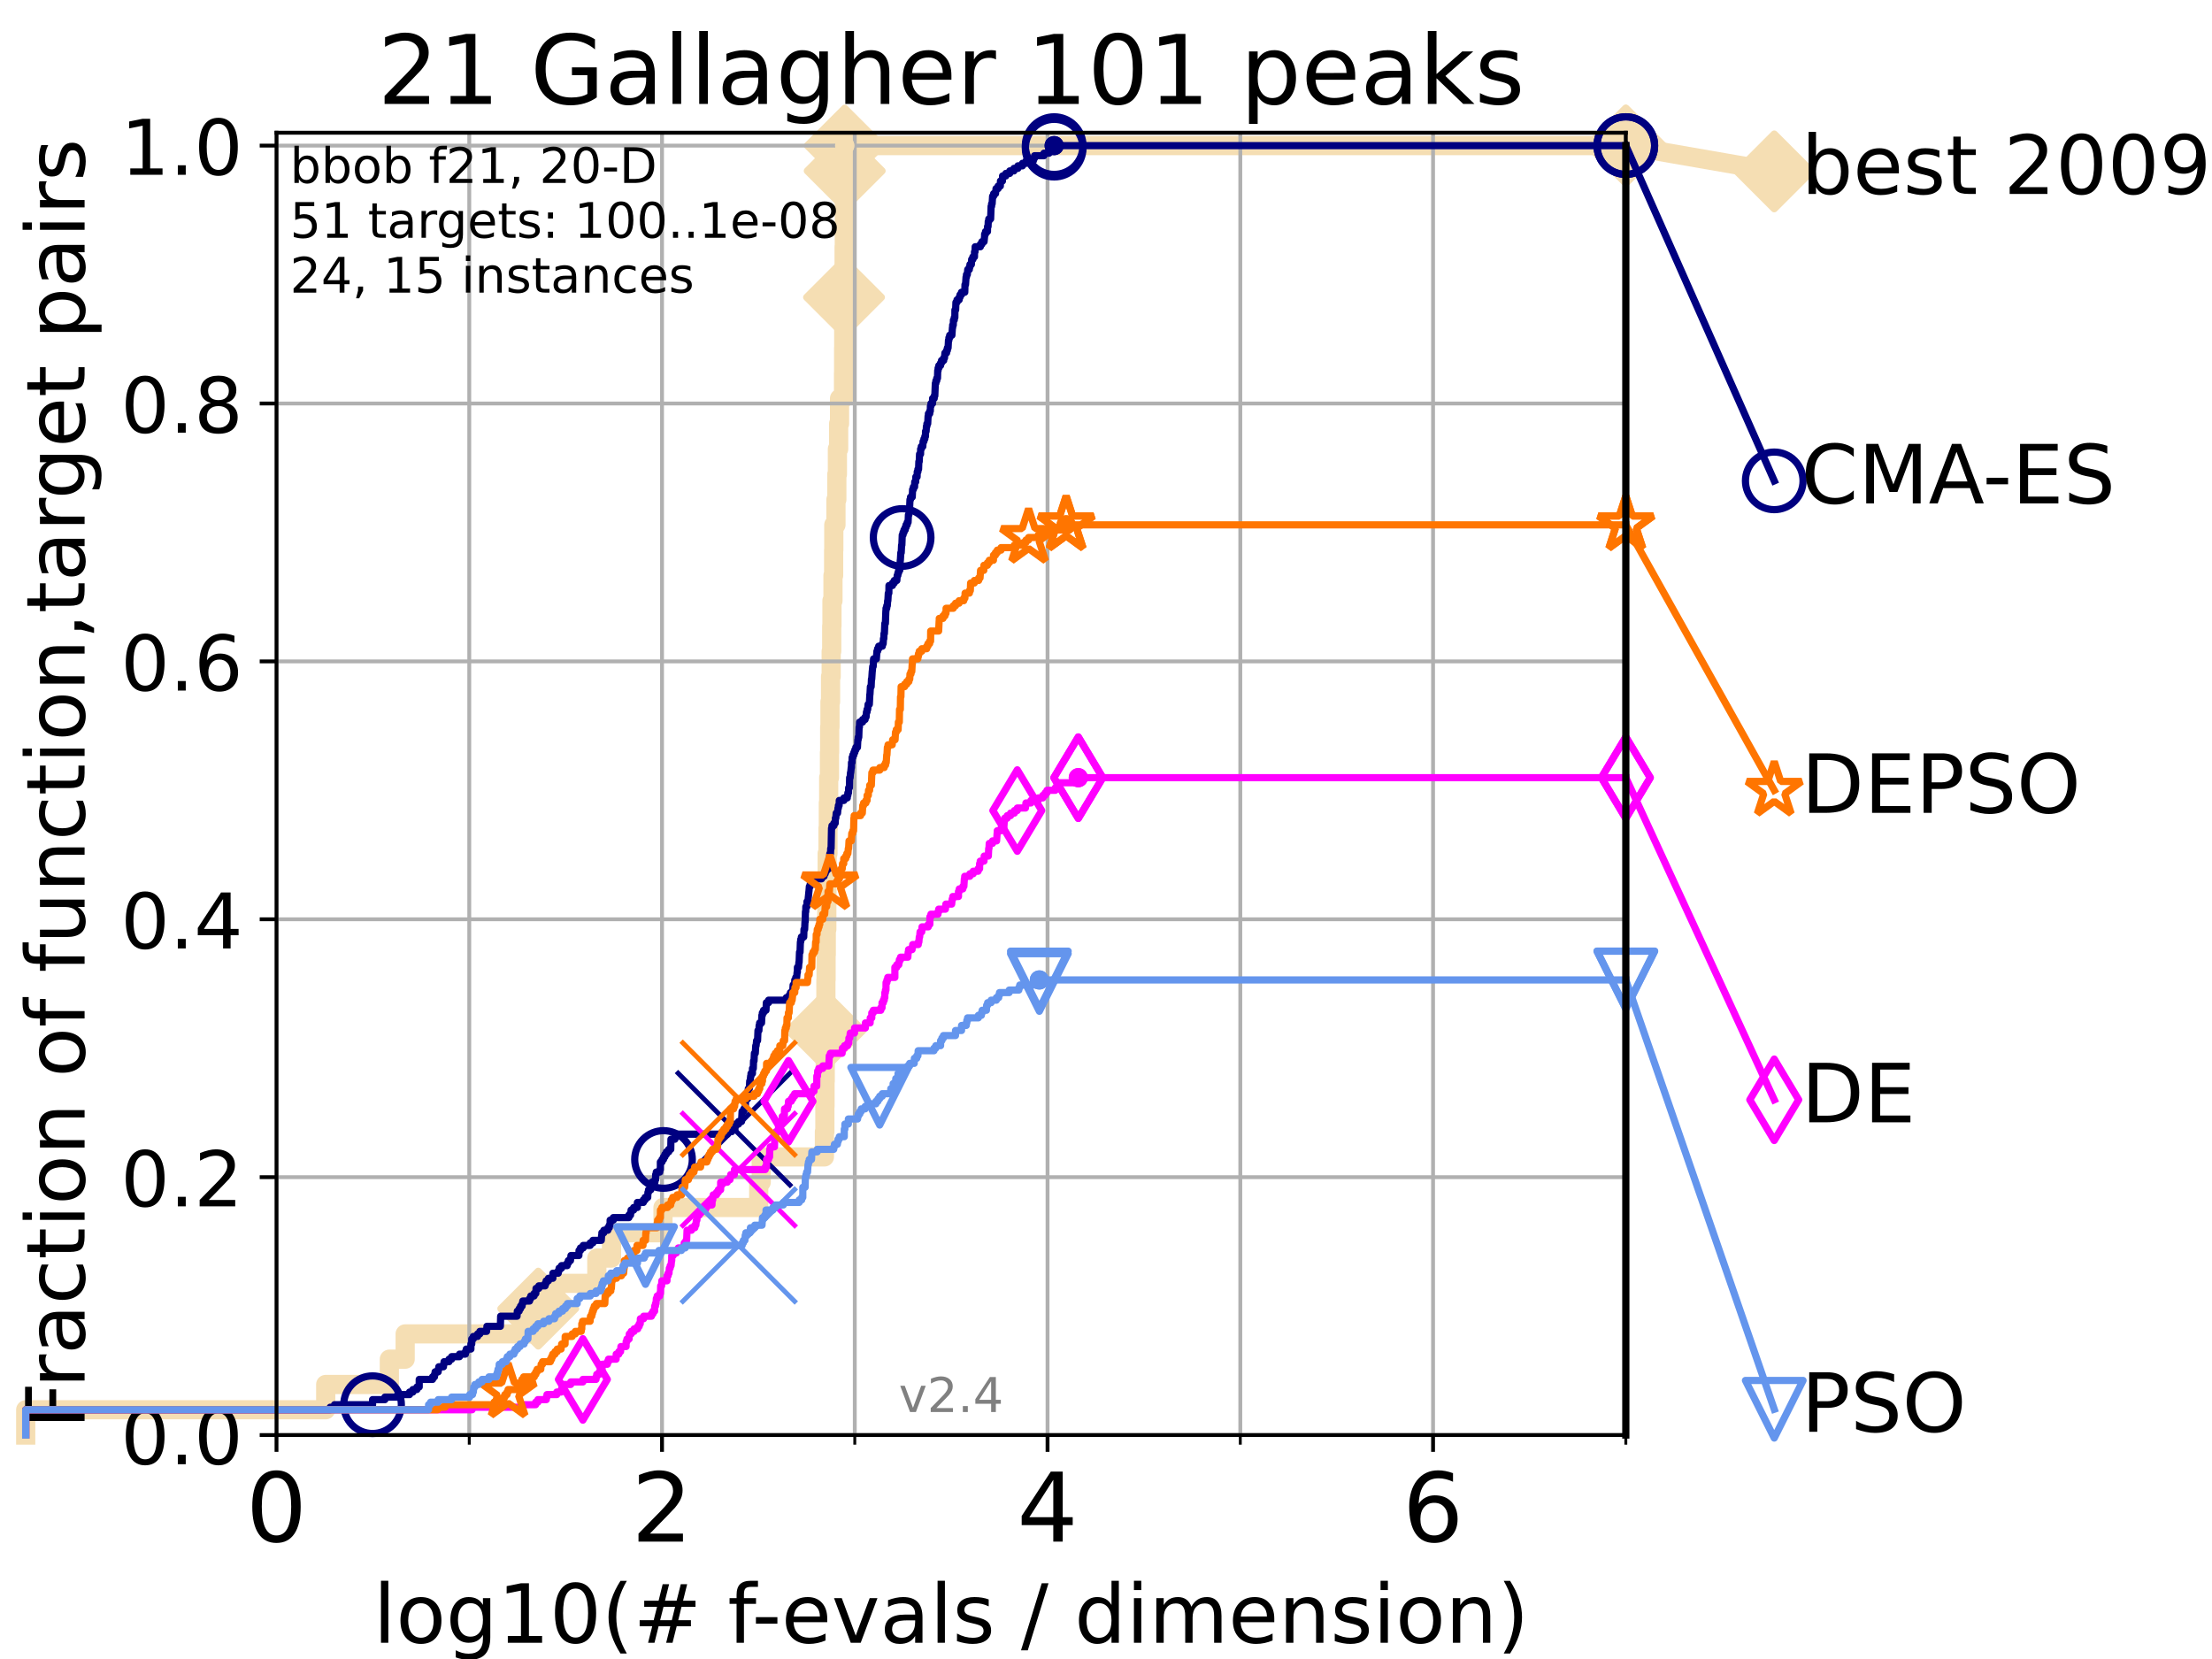 <?xml version="1.0" encoding="utf-8" standalone="no"?>
<!DOCTYPE svg PUBLIC "-//W3C//DTD SVG 1.1//EN"
  "http://www.w3.org/Graphics/SVG/1.1/DTD/svg11.dtd">
<!-- Created with matplotlib (https://matplotlib.org/) -->
<svg height="345.6pt" version="1.1" viewBox="0 0 460.8 345.6" width="460.8pt" xmlns="http://www.w3.org/2000/svg" xmlns:xlink="http://www.w3.org/1999/xlink">
 <defs>
  <style type="text/css">
*{stroke-linecap:butt;stroke-linejoin:round;}
  </style>
 </defs>
 <g id="figure_1">
  <g id="patch_1">
   <path d="M 0 345.6 
L 460.8 345.6 
L 460.8 0 
L 0 0 
z
" style="fill:#ffffff;"/>
  </g>
  <g id="axes_1">
   <g id="patch_2">
    <path d="M 57.6 298.944 
L 338.688 298.944 
L 338.688 27.648 
L 57.6 27.648 
z
" style="fill:#ffffff;"/>
   </g>
   <g id="line2d_1">
    <path d="M 5.357 298.944 
L 5.357 293.677 
L 67.851 293.677 
L 67.851 288.41 
L 81.109 288.41 
L 81.109 283.143 
L 84.402 283.143 
L 84.402 277.877 
L 112.128 277.877 
L 112.128 272.61 
L 115.742 272.61 
L 115.742 267.343 
L 124.331 267.343 
L 124.331 262.076 
L 127.39 262.076 
L 127.39 256.809 
L 138.11 256.809 
L 138.11 251.542 
L 158.053 251.542 
L 158.053 246.275 
L 158.575 246.275 
L 158.575 241.009 
L 171.739 241.009 
L 171.739 235.742 
L 171.836 235.742 
L 171.836 230.475 
L 171.867 230.475 
L 171.867 225.208 
L 171.91 225.208 
L 171.91 219.941 
L 171.974 219.941 
L 171.974 214.674 
L 172.009 214.674 
L 172.009 209.407 
L 172.047 209.407 
L 172.047 204.141 
L 172.084 204.141 
L 172.084 198.874 
L 172.129 198.874 
L 172.129 193.607 
L 172.238 193.607 
L 172.238 188.34 
L 172.276 188.34 
L 172.276 183.073 
L 172.317 183.073 
L 172.317 177.806 
L 172.486 177.806 
L 172.486 172.539 
L 172.556 172.539 
L 172.556 167.272 
L 172.629 167.272 
L 172.629 162.006 
L 172.792 162.006 
L 172.792 156.739 
L 172.835 156.739 
L 172.835 151.472 
L 172.898 151.472 
L 172.898 146.205 
L 173.018 146.205 
L 173.018 140.938 
L 173.149 140.938 
L 173.149 135.671 
L 173.261 135.671 
L 173.261 130.404 
L 173.311 130.404 
L 173.311 125.138 
L 173.524 125.138 
L 173.524 119.871 
L 173.662 119.871 
L 173.662 114.604 
L 173.696 114.604 
L 173.696 109.337 
L 174.144 109.337 
L 174.144 104.07 
L 174.327 104.07 
L 174.327 98.803 
L 174.447 98.803 
L 174.447 93.536 
L 174.706 93.536 
L 174.706 88.27 
L 174.89 88.27 
L 174.89 83.003 
L 175.72 83.003 
L 175.72 77.736 
L 175.743 77.736 
L 175.743 72.469 
L 175.766 72.469 
L 175.766 67.202 
L 175.803 67.202 
L 175.803 61.935 
L 175.826 61.935 
L 175.826 56.668 
L 175.843 56.668 
L 175.843 51.402 
L 175.889 51.402 
L 175.889 46.135 
L 175.9 46.135 
L 175.9 40.868 
L 175.914 40.868 
L 175.914 35.601 
L 175.966 35.601 
L 175.966 30.334 
L 338.688 30.334 
" style="fill:none;stroke:#f5deb3;stroke-linecap:square;stroke-width:4;"/>
   </g>
   <g id="line2d_2">
    <defs>
     <path d="M -0 7.778 
L 7.778 0 
L 0 -7.778 
L -7.778 -0 
z
" id="mc3ba9a9d7f" style="stroke:#f5deb3;stroke-linejoin:miter;stroke-width:1.5;"/>
    </defs>
    <g>
     <use style="fill:#f5deb3;stroke:#f5deb3;stroke-linejoin:miter;stroke-width:1.5;" x="112.128" xlink:href="#mc3ba9a9d7f" y="272.61"/>
     <use style="fill:#f5deb3;stroke:#f5deb3;stroke-linejoin:miter;stroke-width:1.5;" x="171.974" xlink:href="#mc3ba9a9d7f" y="214.674"/>
     <use style="fill:#f5deb3;stroke:#f5deb3;stroke-linejoin:miter;stroke-width:1.5;" x="175.826" xlink:href="#mc3ba9a9d7f" y="61.935"/>
     <use style="fill:#f5deb3;stroke:#f5deb3;stroke-linejoin:miter;stroke-width:1.5;" x="175.966" xlink:href="#mc3ba9a9d7f" y="35.601"/>
     <use style="fill:#f5deb3;stroke:#f5deb3;stroke-linejoin:miter;stroke-width:1.5;" x="175.966" xlink:href="#mc3ba9a9d7f" y="30.334"/>
     <use style="fill:#f5deb3;stroke:#f5deb3;stroke-linejoin:miter;stroke-width:1.5;" x="338.688" xlink:href="#mc3ba9a9d7f" y="30.334"/>
    </g>
   </g>
   <g id="line2d_3">
    <path style="fill:none;stroke:#f5deb3;stroke-linecap:square;stroke-width:4;"/>
    <g/>
   </g>
   <g id="line2d_4">
    <path d="M 338.688 30.334 
L 369.608 35.706 
" style="fill:none;stroke:#f5deb3;stroke-linecap:square;stroke-width:4;"/>
    <g>
     <use style="fill:#f5deb3;stroke:#f5deb3;stroke-linejoin:miter;stroke-width:1.5;" x="338.688" xlink:href="#mc3ba9a9d7f" y="30.334"/>
     <use style="fill:#f5deb3;stroke:#f5deb3;stroke-linejoin:miter;stroke-width:1.5;" x="369.608" xlink:href="#mc3ba9a9d7f" y="35.706"/>
    </g>
   </g>
   <g id="matplotlib.axis_1">
    <g id="xtick_1">
     <g id="line2d_5">
      <path clip-path="url(#p34bb8ce480)" d="M 57.6 298.944 
L 57.6 27.648 
" style="fill:none;stroke:#b0b0b0;stroke-linecap:square;stroke-width:0.8;"/>
     </g>
     <g id="line2d_6">
      <defs>
       <path d="M 0 0 
L 0 3.5 
" id="md707c6c878" style="stroke:#000000;stroke-width:0.8;"/>
      </defs>
      <g>
       <use style="stroke:#000000;stroke-width:0.8;" x="57.6" xlink:href="#md707c6c878" y="298.944"/>
      </g>
     </g>
     <g id="text_1">
      <!-- 0 -->
      <defs>
       <path d="M 31.781 66.406 
Q 24.172 66.406 20.328 58.906 
Q 16.5 51.422 16.5 36.375 
Q 16.5 21.391 20.328 13.891 
Q 24.172 6.391 31.781 6.391 
Q 39.453 6.391 43.281 13.891 
Q 47.125 21.391 47.125 36.375 
Q 47.125 51.422 43.281 58.906 
Q 39.453 66.406 31.781 66.406 
z
M 31.781 74.219 
Q 44.047 74.219 50.516 64.516 
Q 56.984 54.828 56.984 36.375 
Q 56.984 17.969 50.516 8.266 
Q 44.047 -1.422 31.781 -1.422 
Q 19.531 -1.422 13.062 8.266 
Q 6.594 17.969 6.594 36.375 
Q 6.594 54.828 13.062 64.516 
Q 19.531 74.219 31.781 74.219 
z
" id="DejaVuSans-48"/>
      </defs>
      <g transform="translate(51.237 321.141)scale(0.2 -0.2)">
       <use xlink:href="#DejaVuSans-48"/>
      </g>
     </g>
    </g>
    <g id="xtick_2">
     <g id="line2d_7">
      <path clip-path="url(#p34bb8ce480)" d="M 137.911 298.944 
L 137.911 27.648 
" style="fill:none;stroke:#b0b0b0;stroke-linecap:square;stroke-width:0.8;"/>
     </g>
     <g id="line2d_8">
      <g>
       <use style="stroke:#000000;stroke-width:0.8;" x="137.911" xlink:href="#md707c6c878" y="298.944"/>
      </g>
     </g>
     <g id="text_2">
      <!-- 2 -->
      <defs>
       <path d="M 19.188 8.297 
L 53.609 8.297 
L 53.609 0 
L 7.328 0 
L 7.328 8.297 
Q 12.938 14.109 22.625 23.891 
Q 32.328 33.688 34.812 36.531 
Q 39.547 41.844 41.422 45.531 
Q 43.312 49.219 43.312 52.781 
Q 43.312 58.594 39.234 62.25 
Q 35.156 65.922 28.609 65.922 
Q 23.969 65.922 18.812 64.312 
Q 13.672 62.703 7.812 59.422 
L 7.812 69.391 
Q 13.766 71.781 18.938 73 
Q 24.125 74.219 28.422 74.219 
Q 39.75 74.219 46.484 68.547 
Q 53.219 62.891 53.219 53.422 
Q 53.219 48.922 51.531 44.891 
Q 49.859 40.875 45.406 35.406 
Q 44.188 33.984 37.641 27.219 
Q 31.109 20.453 19.188 8.297 
z
" id="DejaVuSans-50"/>
      </defs>
      <g transform="translate(131.548 321.141)scale(0.2 -0.2)">
       <use xlink:href="#DejaVuSans-50"/>
      </g>
     </g>
    </g>
    <g id="xtick_3">
     <g id="line2d_9">
      <path clip-path="url(#p34bb8ce480)" d="M 218.222 298.944 
L 218.222 27.648 
" style="fill:none;stroke:#b0b0b0;stroke-linecap:square;stroke-width:0.8;"/>
     </g>
     <g id="line2d_10">
      <g>
       <use style="stroke:#000000;stroke-width:0.8;" x="218.222" xlink:href="#md707c6c878" y="298.944"/>
      </g>
     </g>
     <g id="text_3">
      <!-- 4 -->
      <defs>
       <path d="M 37.797 64.312 
L 12.891 25.391 
L 37.797 25.391 
z
M 35.203 72.906 
L 47.609 72.906 
L 47.609 25.391 
L 58.016 25.391 
L 58.016 17.188 
L 47.609 17.188 
L 47.609 0 
L 37.797 0 
L 37.797 17.188 
L 4.891 17.188 
L 4.891 26.703 
z
" id="DejaVuSans-52"/>
      </defs>
      <g transform="translate(211.859 321.141)scale(0.2 -0.2)">
       <use xlink:href="#DejaVuSans-52"/>
      </g>
     </g>
    </g>
    <g id="xtick_4">
     <g id="line2d_11">
      <path clip-path="url(#p34bb8ce480)" d="M 298.533 298.944 
L 298.533 27.648 
" style="fill:none;stroke:#b0b0b0;stroke-linecap:square;stroke-width:0.8;"/>
     </g>
     <g id="line2d_12">
      <g>
       <use style="stroke:#000000;stroke-width:0.8;" x="298.533" xlink:href="#md707c6c878" y="298.944"/>
      </g>
     </g>
     <g id="text_4">
      <!-- 6 -->
      <defs>
       <path d="M 33.016 40.375 
Q 26.375 40.375 22.484 35.828 
Q 18.609 31.297 18.609 23.391 
Q 18.609 15.531 22.484 10.953 
Q 26.375 6.391 33.016 6.391 
Q 39.656 6.391 43.531 10.953 
Q 47.406 15.531 47.406 23.391 
Q 47.406 31.297 43.531 35.828 
Q 39.656 40.375 33.016 40.375 
z
M 52.594 71.297 
L 52.594 62.312 
Q 48.875 64.062 45.094 64.984 
Q 41.312 65.922 37.594 65.922 
Q 27.828 65.922 22.672 59.328 
Q 17.531 52.734 16.797 39.406 
Q 19.672 43.656 24.016 45.922 
Q 28.375 48.188 33.594 48.188 
Q 44.578 48.188 50.953 41.516 
Q 57.328 34.859 57.328 23.391 
Q 57.328 12.156 50.688 5.359 
Q 44.047 -1.422 33.016 -1.422 
Q 20.359 -1.422 13.672 8.266 
Q 6.984 17.969 6.984 36.375 
Q 6.984 53.656 15.188 63.938 
Q 23.391 74.219 37.203 74.219 
Q 40.922 74.219 44.703 73.484 
Q 48.484 72.75 52.594 71.297 
z
" id="DejaVuSans-54"/>
      </defs>
      <g transform="translate(292.17 321.141)scale(0.2 -0.2)">
       <use xlink:href="#DejaVuSans-54"/>
      </g>
     </g>
    </g>
    <g id="xtick_5">
     <g id="line2d_13">
      <path clip-path="url(#p34bb8ce480)" d="M 97.755 298.944 
L 97.755 27.648 
" style="fill:none;stroke:#b0b0b0;stroke-linecap:square;stroke-width:0.8;"/>
     </g>
     <g id="line2d_14">
      <defs>
       <path d="M 0 0 
L 0 2 
" id="m66feb8cc93" style="stroke:#000000;stroke-width:0.6;"/>
      </defs>
      <g>
       <use style="stroke:#000000;stroke-width:0.6;" x="97.755" xlink:href="#m66feb8cc93" y="298.944"/>
      </g>
     </g>
    </g>
    <g id="xtick_6">
     <g id="line2d_15">
      <path clip-path="url(#p34bb8ce480)" d="M 178.066 298.944 
L 178.066 27.648 
" style="fill:none;stroke:#b0b0b0;stroke-linecap:square;stroke-width:0.8;"/>
     </g>
     <g id="line2d_16">
      <g>
       <use style="stroke:#000000;stroke-width:0.6;" x="178.066" xlink:href="#m66feb8cc93" y="298.944"/>
      </g>
     </g>
    </g>
    <g id="xtick_7">
     <g id="line2d_17">
      <path clip-path="url(#p34bb8ce480)" d="M 258.377 298.944 
L 258.377 27.648 
" style="fill:none;stroke:#b0b0b0;stroke-linecap:square;stroke-width:0.8;"/>
     </g>
     <g id="line2d_18">
      <g>
       <use style="stroke:#000000;stroke-width:0.6;" x="258.377" xlink:href="#m66feb8cc93" y="298.944"/>
      </g>
     </g>
    </g>
    <g id="xtick_8">
     <g id="line2d_19">
      <path clip-path="url(#p34bb8ce480)" d="M 338.688 298.944 
L 338.688 27.648 
" style="fill:none;stroke:#b0b0b0;stroke-linecap:square;stroke-width:0.8;"/>
     </g>
     <g id="line2d_20">
      <g>
       <use style="stroke:#000000;stroke-width:0.6;" x="338.688" xlink:href="#m66feb8cc93" y="298.944"/>
      </g>
     </g>
    </g>
    <g id="text_5">
     <!-- log10(# f-evals / dimension) -->
     <defs>
      <path d="M 9.422 75.984 
L 18.406 75.984 
L 18.406 0 
L 9.422 0 
z
" id="DejaVuSans-108"/>
      <path d="M 30.609 48.391 
Q 23.391 48.391 19.188 42.75 
Q 14.984 37.109 14.984 27.297 
Q 14.984 17.484 19.156 11.844 
Q 23.344 6.203 30.609 6.203 
Q 37.797 6.203 41.984 11.859 
Q 46.188 17.531 46.188 27.297 
Q 46.188 37.016 41.984 42.703 
Q 37.797 48.391 30.609 48.391 
z
M 30.609 56 
Q 42.328 56 49.016 48.375 
Q 55.719 40.766 55.719 27.297 
Q 55.719 13.875 49.016 6.219 
Q 42.328 -1.422 30.609 -1.422 
Q 18.844 -1.422 12.172 6.219 
Q 5.516 13.875 5.516 27.297 
Q 5.516 40.766 12.172 48.375 
Q 18.844 56 30.609 56 
z
" id="DejaVuSans-111"/>
      <path d="M 45.406 27.984 
Q 45.406 37.75 41.375 43.109 
Q 37.359 48.484 30.078 48.484 
Q 22.859 48.484 18.828 43.109 
Q 14.797 37.75 14.797 27.984 
Q 14.797 18.266 18.828 12.891 
Q 22.859 7.516 30.078 7.516 
Q 37.359 7.516 41.375 12.891 
Q 45.406 18.266 45.406 27.984 
z
M 54.391 6.781 
Q 54.391 -7.172 48.188 -13.984 
Q 42 -20.797 29.203 -20.797 
Q 24.469 -20.797 20.266 -20.094 
Q 16.062 -19.391 12.109 -17.922 
L 12.109 -9.188 
Q 16.062 -11.328 19.922 -12.344 
Q 23.781 -13.375 27.781 -13.375 
Q 36.625 -13.375 41.016 -8.766 
Q 45.406 -4.156 45.406 5.172 
L 45.406 9.625 
Q 42.625 4.781 38.281 2.391 
Q 33.938 0 27.875 0 
Q 17.828 0 11.672 7.656 
Q 5.516 15.328 5.516 27.984 
Q 5.516 40.672 11.672 48.328 
Q 17.828 56 27.875 56 
Q 33.938 56 38.281 53.609 
Q 42.625 51.219 45.406 46.391 
L 45.406 54.688 
L 54.391 54.688 
z
" id="DejaVuSans-103"/>
      <path d="M 12.406 8.297 
L 28.516 8.297 
L 28.516 63.922 
L 10.984 60.406 
L 10.984 69.391 
L 28.422 72.906 
L 38.281 72.906 
L 38.281 8.297 
L 54.391 8.297 
L 54.391 0 
L 12.406 0 
z
" id="DejaVuSans-49"/>
      <path d="M 31 75.875 
Q 24.469 64.656 21.281 53.656 
Q 18.109 42.672 18.109 31.391 
Q 18.109 20.125 21.312 9.062 
Q 24.516 -2 31 -13.188 
L 23.188 -13.188 
Q 15.875 -1.703 12.234 9.375 
Q 8.594 20.453 8.594 31.391 
Q 8.594 42.281 12.203 53.312 
Q 15.828 64.359 23.188 75.875 
z
" id="DejaVuSans-40"/>
      <path d="M 51.125 44 
L 36.922 44 
L 32.812 27.688 
L 47.125 27.688 
z
M 43.797 71.781 
L 38.719 51.516 
L 52.984 51.516 
L 58.109 71.781 
L 65.922 71.781 
L 60.891 51.516 
L 76.125 51.516 
L 76.125 44 
L 58.984 44 
L 54.984 27.688 
L 70.516 27.688 
L 70.516 20.219 
L 53.078 20.219 
L 48 0 
L 40.188 0 
L 45.219 20.219 
L 30.906 20.219 
L 25.875 0 
L 18.016 0 
L 23.094 20.219 
L 7.719 20.219 
L 7.719 27.688 
L 24.906 27.688 
L 29 44 
L 13.281 44 
L 13.281 51.516 
L 30.906 51.516 
L 35.891 71.781 
z
" id="DejaVuSans-35"/>
      <path id="DejaVuSans-32"/>
      <path d="M 37.109 75.984 
L 37.109 68.5 
L 28.516 68.5 
Q 23.688 68.5 21.797 66.547 
Q 19.922 64.594 19.922 59.516 
L 19.922 54.688 
L 34.719 54.688 
L 34.719 47.703 
L 19.922 47.703 
L 19.922 0 
L 10.891 0 
L 10.891 47.703 
L 2.297 47.703 
L 2.297 54.688 
L 10.891 54.688 
L 10.891 58.5 
Q 10.891 67.625 15.141 71.797 
Q 19.391 75.984 28.609 75.984 
z
" id="DejaVuSans-102"/>
      <path d="M 4.891 31.391 
L 31.203 31.391 
L 31.203 23.391 
L 4.891 23.391 
z
" id="DejaVuSans-45"/>
      <path d="M 56.203 29.594 
L 56.203 25.203 
L 14.891 25.203 
Q 15.484 15.922 20.484 11.062 
Q 25.484 6.203 34.422 6.203 
Q 39.594 6.203 44.453 7.469 
Q 49.312 8.734 54.109 11.281 
L 54.109 2.781 
Q 49.266 0.734 44.188 -0.344 
Q 39.109 -1.422 33.891 -1.422 
Q 20.797 -1.422 13.156 6.188 
Q 5.516 13.812 5.516 26.812 
Q 5.516 40.234 12.766 48.109 
Q 20.016 56 32.328 56 
Q 43.359 56 49.781 48.891 
Q 56.203 41.797 56.203 29.594 
z
M 47.219 32.234 
Q 47.125 39.594 43.094 43.984 
Q 39.062 48.391 32.422 48.391 
Q 24.906 48.391 20.391 44.141 
Q 15.875 39.891 15.188 32.172 
z
" id="DejaVuSans-101"/>
      <path d="M 2.984 54.688 
L 12.5 54.688 
L 29.594 8.797 
L 46.688 54.688 
L 56.203 54.688 
L 35.688 0 
L 23.484 0 
z
" id="DejaVuSans-118"/>
      <path d="M 34.281 27.484 
Q 23.391 27.484 19.188 25 
Q 14.984 22.516 14.984 16.5 
Q 14.984 11.719 18.141 8.906 
Q 21.297 6.109 26.703 6.109 
Q 34.188 6.109 38.703 11.406 
Q 43.219 16.703 43.219 25.484 
L 43.219 27.484 
z
M 52.203 31.203 
L 52.203 0 
L 43.219 0 
L 43.219 8.297 
Q 40.141 3.328 35.547 0.953 
Q 30.953 -1.422 24.312 -1.422 
Q 15.922 -1.422 10.953 3.297 
Q 6 8.016 6 15.922 
Q 6 25.141 12.172 29.828 
Q 18.359 34.516 30.609 34.516 
L 43.219 34.516 
L 43.219 35.406 
Q 43.219 41.609 39.141 45 
Q 35.062 48.391 27.688 48.391 
Q 23 48.391 18.547 47.266 
Q 14.109 46.141 10.016 43.891 
L 10.016 52.203 
Q 14.938 54.109 19.578 55.047 
Q 24.219 56 28.609 56 
Q 40.484 56 46.344 49.844 
Q 52.203 43.703 52.203 31.203 
z
" id="DejaVuSans-97"/>
      <path d="M 44.281 53.078 
L 44.281 44.578 
Q 40.484 46.531 36.375 47.5 
Q 32.281 48.484 27.875 48.484 
Q 21.188 48.484 17.844 46.438 
Q 14.5 44.391 14.5 40.281 
Q 14.5 37.156 16.891 35.375 
Q 19.281 33.594 26.516 31.984 
L 29.594 31.297 
Q 39.156 29.25 43.188 25.516 
Q 47.219 21.781 47.219 15.094 
Q 47.219 7.469 41.188 3.016 
Q 35.156 -1.422 24.609 -1.422 
Q 20.219 -1.422 15.453 -0.562 
Q 10.688 0.297 5.422 2 
L 5.422 11.281 
Q 10.406 8.688 15.234 7.391 
Q 20.062 6.109 24.812 6.109 
Q 31.156 6.109 34.562 8.281 
Q 37.984 10.453 37.984 14.406 
Q 37.984 18.062 35.516 20.016 
Q 33.062 21.969 24.703 23.781 
L 21.578 24.516 
Q 13.234 26.266 9.516 29.906 
Q 5.812 33.547 5.812 39.891 
Q 5.812 47.609 11.281 51.797 
Q 16.75 56 26.812 56 
Q 31.781 56 36.172 55.266 
Q 40.578 54.547 44.281 53.078 
z
" id="DejaVuSans-115"/>
      <path d="M 25.391 72.906 
L 33.688 72.906 
L 8.297 -9.281 
L 0 -9.281 
z
" id="DejaVuSans-47"/>
      <path d="M 45.406 46.391 
L 45.406 75.984 
L 54.391 75.984 
L 54.391 0 
L 45.406 0 
L 45.406 8.203 
Q 42.578 3.328 38.25 0.953 
Q 33.938 -1.422 27.875 -1.422 
Q 17.969 -1.422 11.734 6.484 
Q 5.516 14.406 5.516 27.297 
Q 5.516 40.188 11.734 48.094 
Q 17.969 56 27.875 56 
Q 33.938 56 38.25 53.625 
Q 42.578 51.266 45.406 46.391 
z
M 14.797 27.297 
Q 14.797 17.391 18.875 11.75 
Q 22.953 6.109 30.078 6.109 
Q 37.203 6.109 41.297 11.75 
Q 45.406 17.391 45.406 27.297 
Q 45.406 37.203 41.297 42.844 
Q 37.203 48.484 30.078 48.484 
Q 22.953 48.484 18.875 42.844 
Q 14.797 37.203 14.797 27.297 
z
" id="DejaVuSans-100"/>
      <path d="M 9.422 54.688 
L 18.406 54.688 
L 18.406 0 
L 9.422 0 
z
M 9.422 75.984 
L 18.406 75.984 
L 18.406 64.594 
L 9.422 64.594 
z
" id="DejaVuSans-105"/>
      <path d="M 52 44.188 
Q 55.375 50.25 60.062 53.125 
Q 64.75 56 71.094 56 
Q 79.641 56 84.281 50.016 
Q 88.922 44.047 88.922 33.016 
L 88.922 0 
L 79.891 0 
L 79.891 32.719 
Q 79.891 40.578 77.094 44.375 
Q 74.312 48.188 68.609 48.188 
Q 61.625 48.188 57.562 43.547 
Q 53.516 38.922 53.516 30.906 
L 53.516 0 
L 44.484 0 
L 44.484 32.719 
Q 44.484 40.625 41.703 44.406 
Q 38.922 48.188 33.109 48.188 
Q 26.219 48.188 22.156 43.531 
Q 18.109 38.875 18.109 30.906 
L 18.109 0 
L 9.078 0 
L 9.078 54.688 
L 18.109 54.688 
L 18.109 46.188 
Q 21.188 51.219 25.484 53.609 
Q 29.781 56 35.688 56 
Q 41.656 56 45.828 52.969 
Q 50 49.953 52 44.188 
z
" id="DejaVuSans-109"/>
      <path d="M 54.891 33.016 
L 54.891 0 
L 45.906 0 
L 45.906 32.719 
Q 45.906 40.484 42.875 44.328 
Q 39.844 48.188 33.797 48.188 
Q 26.516 48.188 22.312 43.547 
Q 18.109 38.922 18.109 30.906 
L 18.109 0 
L 9.078 0 
L 9.078 54.688 
L 18.109 54.688 
L 18.109 46.188 
Q 21.344 51.125 25.703 53.562 
Q 30.078 56 35.797 56 
Q 45.219 56 50.047 50.172 
Q 54.891 44.344 54.891 33.016 
z
" id="DejaVuSans-110"/>
      <path d="M 8.016 75.875 
L 15.828 75.875 
Q 23.141 64.359 26.781 53.312 
Q 30.422 42.281 30.422 31.391 
Q 30.422 20.453 26.781 9.375 
Q 23.141 -1.703 15.828 -13.188 
L 8.016 -13.188 
Q 14.5 -2 17.703 9.062 
Q 20.906 20.125 20.906 31.391 
Q 20.906 42.672 17.703 53.656 
Q 14.5 64.656 8.016 75.875 
z
" id="DejaVuSans-41"/>
     </defs>
     <g transform="translate(77.764 342.218)scale(0.17 -0.17)">
      <use xlink:href="#DejaVuSans-108"/>
      <use x="27.783" xlink:href="#DejaVuSans-111"/>
      <use x="88.965" xlink:href="#DejaVuSans-103"/>
      <use x="152.441" xlink:href="#DejaVuSans-49"/>
      <use x="216.064" xlink:href="#DejaVuSans-48"/>
      <use x="279.688" xlink:href="#DejaVuSans-40"/>
      <use x="318.701" xlink:href="#DejaVuSans-35"/>
      <use x="402.49" xlink:href="#DejaVuSans-32"/>
      <use x="434.277" xlink:href="#DejaVuSans-102"/>
      <use x="463.982" xlink:href="#DejaVuSans-45"/>
      <use x="500.066" xlink:href="#DejaVuSans-101"/>
      <use x="561.59" xlink:href="#DejaVuSans-118"/>
      <use x="620.77" xlink:href="#DejaVuSans-97"/>
      <use x="682.049" xlink:href="#DejaVuSans-108"/>
      <use x="709.832" xlink:href="#DejaVuSans-115"/>
      <use x="761.932" xlink:href="#DejaVuSans-32"/>
      <use x="793.719" xlink:href="#DejaVuSans-47"/>
      <use x="827.41" xlink:href="#DejaVuSans-32"/>
      <use x="859.197" xlink:href="#DejaVuSans-100"/>
      <use x="922.674" xlink:href="#DejaVuSans-105"/>
      <use x="950.457" xlink:href="#DejaVuSans-109"/>
      <use x="1047.869" xlink:href="#DejaVuSans-101"/>
      <use x="1109.393" xlink:href="#DejaVuSans-110"/>
      <use x="1172.771" xlink:href="#DejaVuSans-115"/>
      <use x="1224.871" xlink:href="#DejaVuSans-105"/>
      <use x="1252.654" xlink:href="#DejaVuSans-111"/>
      <use x="1313.836" xlink:href="#DejaVuSans-110"/>
      <use x="1377.215" xlink:href="#DejaVuSans-41"/>
     </g>
    </g>
   </g>
   <g id="matplotlib.axis_2">
    <g id="ytick_1">
     <g id="line2d_21">
      <path clip-path="url(#p34bb8ce480)" d="M 57.6 298.944 
L 338.688 298.944 
" style="fill:none;stroke:#b0b0b0;stroke-linecap:square;stroke-width:0.8;"/>
     </g>
     <g id="line2d_22">
      <defs>
       <path d="M 0 0 
L -3.5 0 
" id="m901cb73e96" style="stroke:#000000;stroke-width:0.8;"/>
      </defs>
      <g>
       <use style="stroke:#000000;stroke-width:0.8;" x="57.6" xlink:href="#m901cb73e96" y="298.944"/>
      </g>
     </g>
     <g id="text_6">
      <!-- 0.0 -->
      <defs>
       <path d="M 10.688 12.406 
L 21 12.406 
L 21 0 
L 10.688 0 
z
" id="DejaVuSans-46"/>
      </defs>
      <g transform="translate(25.155 305.023)scale(0.16 -0.16)">
       <use xlink:href="#DejaVuSans-48"/>
       <use x="63.623" xlink:href="#DejaVuSans-46"/>
       <use x="95.41" xlink:href="#DejaVuSans-48"/>
      </g>
     </g>
    </g>
    <g id="ytick_2">
     <g id="line2d_23">
      <path clip-path="url(#p34bb8ce480)" d="M 57.6 245.222 
L 338.688 245.222 
" style="fill:none;stroke:#b0b0b0;stroke-linecap:square;stroke-width:0.8;"/>
     </g>
     <g id="line2d_24">
      <g>
       <use style="stroke:#000000;stroke-width:0.8;" x="57.6" xlink:href="#m901cb73e96" y="245.222"/>
      </g>
     </g>
     <g id="text_7">
      <!-- 0.2 -->
      <g transform="translate(25.155 251.301)scale(0.16 -0.16)">
       <use xlink:href="#DejaVuSans-48"/>
       <use x="63.623" xlink:href="#DejaVuSans-46"/>
       <use x="95.41" xlink:href="#DejaVuSans-50"/>
      </g>
     </g>
    </g>
    <g id="ytick_3">
     <g id="line2d_25">
      <path clip-path="url(#p34bb8ce480)" d="M 57.6 191.5 
L 338.688 191.5 
" style="fill:none;stroke:#b0b0b0;stroke-linecap:square;stroke-width:0.8;"/>
     </g>
     <g id="line2d_26">
      <g>
       <use style="stroke:#000000;stroke-width:0.8;" x="57.6" xlink:href="#m901cb73e96" y="191.5"/>
      </g>
     </g>
     <g id="text_8">
      <!-- 0.4 -->
      <g transform="translate(25.155 197.579)scale(0.16 -0.16)">
       <use xlink:href="#DejaVuSans-48"/>
       <use x="63.623" xlink:href="#DejaVuSans-46"/>
       <use x="95.41" xlink:href="#DejaVuSans-52"/>
      </g>
     </g>
    </g>
    <g id="ytick_4">
     <g id="line2d_27">
      <path clip-path="url(#p34bb8ce480)" d="M 57.6 137.778 
L 338.688 137.778 
" style="fill:none;stroke:#b0b0b0;stroke-linecap:square;stroke-width:0.8;"/>
     </g>
     <g id="line2d_28">
      <g>
       <use style="stroke:#000000;stroke-width:0.8;" x="57.6" xlink:href="#m901cb73e96" y="137.778"/>
      </g>
     </g>
     <g id="text_9">
      <!-- 0.6 -->
      <g transform="translate(25.155 143.857)scale(0.16 -0.16)">
       <use xlink:href="#DejaVuSans-48"/>
       <use x="63.623" xlink:href="#DejaVuSans-46"/>
       <use x="95.41" xlink:href="#DejaVuSans-54"/>
      </g>
     </g>
    </g>
    <g id="ytick_5">
     <g id="line2d_29">
      <path clip-path="url(#p34bb8ce480)" d="M 57.6 84.056 
L 338.688 84.056 
" style="fill:none;stroke:#b0b0b0;stroke-linecap:square;stroke-width:0.8;"/>
     </g>
     <g id="line2d_30">
      <g>
       <use style="stroke:#000000;stroke-width:0.8;" x="57.6" xlink:href="#m901cb73e96" y="84.056"/>
      </g>
     </g>
     <g id="text_10">
      <!-- 0.8 -->
      <defs>
       <path d="M 31.781 34.625 
Q 24.75 34.625 20.719 30.859 
Q 16.703 27.094 16.703 20.516 
Q 16.703 13.922 20.719 10.156 
Q 24.75 6.391 31.781 6.391 
Q 38.812 6.391 42.859 10.172 
Q 46.922 13.969 46.922 20.516 
Q 46.922 27.094 42.891 30.859 
Q 38.875 34.625 31.781 34.625 
z
M 21.922 38.812 
Q 15.578 40.375 12.031 44.719 
Q 8.5 49.078 8.5 55.328 
Q 8.5 64.062 14.719 69.141 
Q 20.953 74.219 31.781 74.219 
Q 42.672 74.219 48.875 69.141 
Q 55.078 64.062 55.078 55.328 
Q 55.078 49.078 51.531 44.719 
Q 48 40.375 41.703 38.812 
Q 48.828 37.156 52.797 32.312 
Q 56.781 27.484 56.781 20.516 
Q 56.781 9.906 50.312 4.234 
Q 43.844 -1.422 31.781 -1.422 
Q 19.734 -1.422 13.25 4.234 
Q 6.781 9.906 6.781 20.516 
Q 6.781 27.484 10.781 32.312 
Q 14.797 37.156 21.922 38.812 
z
M 18.312 54.391 
Q 18.312 48.734 21.844 45.562 
Q 25.391 42.391 31.781 42.391 
Q 38.141 42.391 41.719 45.562 
Q 45.312 48.734 45.312 54.391 
Q 45.312 60.062 41.719 63.234 
Q 38.141 66.406 31.781 66.406 
Q 25.391 66.406 21.844 63.234 
Q 18.312 60.062 18.312 54.391 
z
" id="DejaVuSans-56"/>
      </defs>
      <g transform="translate(25.155 90.135)scale(0.16 -0.16)">
       <use xlink:href="#DejaVuSans-48"/>
       <use x="63.623" xlink:href="#DejaVuSans-46"/>
       <use x="95.41" xlink:href="#DejaVuSans-56"/>
      </g>
     </g>
    </g>
    <g id="ytick_6">
     <g id="line2d_31">
      <path clip-path="url(#p34bb8ce480)" d="M 57.6 30.334 
L 338.688 30.334 
" style="fill:none;stroke:#b0b0b0;stroke-linecap:square;stroke-width:0.8;"/>
     </g>
     <g id="line2d_32">
      <g>
       <use style="stroke:#000000;stroke-width:0.8;" x="57.6" xlink:href="#m901cb73e96" y="30.334"/>
      </g>
     </g>
     <g id="text_11">
      <!-- 1.0 -->
      <g transform="translate(25.155 36.413)scale(0.16 -0.16)">
       <use xlink:href="#DejaVuSans-49"/>
       <use x="63.623" xlink:href="#DejaVuSans-46"/>
       <use x="95.41" xlink:href="#DejaVuSans-48"/>
      </g>
     </g>
    </g>
    <g id="text_12">
     <!-- Fraction of function,target pairs -->
     <defs>
      <path d="M 9.812 72.906 
L 51.703 72.906 
L 51.703 64.594 
L 19.672 64.594 
L 19.672 43.109 
L 48.578 43.109 
L 48.578 34.812 
L 19.672 34.812 
L 19.672 0 
L 9.812 0 
z
" id="DejaVuSans-70"/>
      <path d="M 41.109 46.297 
Q 39.594 47.172 37.812 47.578 
Q 36.031 48 33.891 48 
Q 26.266 48 22.188 43.047 
Q 18.109 38.094 18.109 28.812 
L 18.109 0 
L 9.078 0 
L 9.078 54.688 
L 18.109 54.688 
L 18.109 46.188 
Q 20.953 51.172 25.484 53.578 
Q 30.031 56 36.531 56 
Q 37.453 56 38.578 55.875 
Q 39.703 55.766 41.062 55.516 
z
" id="DejaVuSans-114"/>
      <path d="M 48.781 52.594 
L 48.781 44.188 
Q 44.969 46.297 41.141 47.344 
Q 37.312 48.391 33.406 48.391 
Q 24.656 48.391 19.812 42.844 
Q 14.984 37.312 14.984 27.297 
Q 14.984 17.281 19.812 11.734 
Q 24.656 6.203 33.406 6.203 
Q 37.312 6.203 41.141 7.25 
Q 44.969 8.297 48.781 10.406 
L 48.781 2.094 
Q 45.016 0.344 40.984 -0.531 
Q 36.969 -1.422 32.422 -1.422 
Q 20.062 -1.422 12.781 6.344 
Q 5.516 14.109 5.516 27.297 
Q 5.516 40.672 12.859 48.328 
Q 20.219 56 33.016 56 
Q 37.156 56 41.109 55.141 
Q 45.062 54.297 48.781 52.594 
z
" id="DejaVuSans-99"/>
      <path d="M 18.312 70.219 
L 18.312 54.688 
L 36.812 54.688 
L 36.812 47.703 
L 18.312 47.703 
L 18.312 18.016 
Q 18.312 11.328 20.141 9.422 
Q 21.969 7.516 27.594 7.516 
L 36.812 7.516 
L 36.812 0 
L 27.594 0 
Q 17.188 0 13.234 3.875 
Q 9.281 7.766 9.281 18.016 
L 9.281 47.703 
L 2.688 47.703 
L 2.688 54.688 
L 9.281 54.688 
L 9.281 70.219 
z
" id="DejaVuSans-116"/>
      <path d="M 8.5 21.578 
L 8.5 54.688 
L 17.484 54.688 
L 17.484 21.922 
Q 17.484 14.156 20.5 10.266 
Q 23.531 6.391 29.594 6.391 
Q 36.859 6.391 41.078 11.031 
Q 45.312 15.672 45.312 23.688 
L 45.312 54.688 
L 54.297 54.688 
L 54.297 0 
L 45.312 0 
L 45.312 8.406 
Q 42.047 3.422 37.719 1 
Q 33.406 -1.422 27.688 -1.422 
Q 18.266 -1.422 13.375 4.438 
Q 8.5 10.297 8.5 21.578 
z
M 31.109 56 
z
" id="DejaVuSans-117"/>
      <path d="M 11.719 12.406 
L 22.016 12.406 
L 22.016 4 
L 14.016 -11.625 
L 7.719 -11.625 
L 11.719 4 
z
" id="DejaVuSans-44"/>
      <path d="M 18.109 8.203 
L 18.109 -20.797 
L 9.078 -20.797 
L 9.078 54.688 
L 18.109 54.688 
L 18.109 46.391 
Q 20.953 51.266 25.266 53.625 
Q 29.594 56 35.594 56 
Q 45.562 56 51.781 48.094 
Q 58.016 40.188 58.016 27.297 
Q 58.016 14.406 51.781 6.484 
Q 45.562 -1.422 35.594 -1.422 
Q 29.594 -1.422 25.266 0.953 
Q 20.953 3.328 18.109 8.203 
z
M 48.688 27.297 
Q 48.688 37.203 44.609 42.844 
Q 40.531 48.484 33.406 48.484 
Q 26.266 48.484 22.188 42.844 
Q 18.109 37.203 18.109 27.297 
Q 18.109 17.391 22.188 11.75 
Q 26.266 6.109 33.406 6.109 
Q 40.531 6.109 44.609 11.75 
Q 48.688 17.391 48.688 27.297 
z
" id="DejaVuSans-112"/>
     </defs>
     <g transform="translate(17.62 297.681)rotate(-90)scale(0.17 -0.17)">
      <use xlink:href="#DejaVuSans-70"/>
      <use x="50.27" xlink:href="#DejaVuSans-114"/>
      <use x="91.383" xlink:href="#DejaVuSans-97"/>
      <use x="152.662" xlink:href="#DejaVuSans-99"/>
      <use x="207.643" xlink:href="#DejaVuSans-116"/>
      <use x="246.852" xlink:href="#DejaVuSans-105"/>
      <use x="274.635" xlink:href="#DejaVuSans-111"/>
      <use x="335.816" xlink:href="#DejaVuSans-110"/>
      <use x="399.195" xlink:href="#DejaVuSans-32"/>
      <use x="430.982" xlink:href="#DejaVuSans-111"/>
      <use x="492.164" xlink:href="#DejaVuSans-102"/>
      <use x="527.369" xlink:href="#DejaVuSans-32"/>
      <use x="559.156" xlink:href="#DejaVuSans-102"/>
      <use x="594.361" xlink:href="#DejaVuSans-117"/>
      <use x="657.74" xlink:href="#DejaVuSans-110"/>
      <use x="721.119" xlink:href="#DejaVuSans-99"/>
      <use x="776.1" xlink:href="#DejaVuSans-116"/>
      <use x="815.309" xlink:href="#DejaVuSans-105"/>
      <use x="843.092" xlink:href="#DejaVuSans-111"/>
      <use x="904.273" xlink:href="#DejaVuSans-110"/>
      <use x="967.652" xlink:href="#DejaVuSans-44"/>
      <use x="999.439" xlink:href="#DejaVuSans-116"/>
      <use x="1038.648" xlink:href="#DejaVuSans-97"/>
      <use x="1099.928" xlink:href="#DejaVuSans-114"/>
      <use x="1139.291" xlink:href="#DejaVuSans-103"/>
      <use x="1202.768" xlink:href="#DejaVuSans-101"/>
      <use x="1264.291" xlink:href="#DejaVuSans-116"/>
      <use x="1303.5" xlink:href="#DejaVuSans-32"/>
      <use x="1335.287" xlink:href="#DejaVuSans-112"/>
      <use x="1398.764" xlink:href="#DejaVuSans-97"/>
      <use x="1460.043" xlink:href="#DejaVuSans-105"/>
      <use x="1487.826" xlink:href="#DejaVuSans-114"/>
      <use x="1528.939" xlink:href="#DejaVuSans-115"/>
     </g>
    </g>
   </g>
   <g id="line2d_33">
    <defs>
     <path d="M 0 1.5 
C 0.398 1.5 0.779 1.342 1.061 1.061 
C 1.342 0.779 1.5 0.398 1.5 0 
C 1.5 -0.398 1.342 -0.779 1.061 -1.061 
C 0.779 -1.342 0.398 -1.5 0 -1.5 
C -0.398 -1.5 -0.779 -1.342 -1.061 -1.061 
C -1.342 -0.779 -1.5 -0.398 -1.5 0 
C -1.5 0.398 -1.342 0.779 -1.061 1.061 
C -0.779 1.342 -0.398 1.5 0 1.5 
z
" id="m1498772bbb" style="stroke:#f5deb3;"/>
    </defs>
    <g>
     <use style="fill:#f5deb3;stroke:#f5deb3;" x="175.966" xlink:href="#m1498772bbb" y="30.334"/>
     <use style="fill:#f5deb3;stroke:#f5deb3;" x="175.966" xlink:href="#m1498772bbb" y="30.334"/>
    </g>
   </g>
   <g id="line2d_34">
    <defs>
     <path d="M 0 1.5 
C 0.398 1.5 0.779 1.342 1.061 1.061 
C 1.342 0.779 1.5 0.398 1.5 0 
C 1.5 -0.398 1.342 -0.779 1.061 -1.061 
C 0.779 -1.342 0.398 -1.5 0 -1.5 
C -0.398 -1.5 -0.779 -1.342 -1.061 -1.061 
C -1.342 -0.779 -1.5 -0.398 -1.5 0 
C -1.5 0.398 -1.342 0.779 -1.061 1.061 
C -0.779 1.342 -0.398 1.5 0 1.5 
z
" id="m3a87e8ff74" style="stroke:#000080;"/>
    </defs>
    <g>
     <use style="fill:#000080;stroke:#000080;" x="219.601" xlink:href="#m3a87e8ff74" y="30.334"/>
     <use style="fill:#000080;stroke:#000080;" x="219.601" xlink:href="#m3a87e8ff74" y="30.334"/>
    </g>
   </g>
   <g id="line2d_35">
    <path d="M 5.357 298.944 
L 5.357 293.677 
L 68.793 293.677 
L 68.793 293.15 
L 69.688 293.15 
L 69.688 292.624 
L 77.61 292.624 
L 77.61 291.57 
L 80.179 291.57 
L 80.179 291.044 
L 82.833 291.044 
L 82.833 290.517 
L 85.315 290.517 
L 85.315 289.99 
L 86.013 289.99 
L 86.013 289.464 
L 86.847 289.464 
L 86.847 288.937 
L 87.33 288.937 
L 87.33 287.357 
L 90.108 287.357 
L 90.108 286.83 
L 90.509 286.83 
L 90.509 286.304 
L 90.641 286.304 
L 90.641 285.777 
L 91.284 285.777 
L 91.284 285.25 
L 91.41 285.25 
L 91.41 284.723 
L 92.386 284.723 
L 92.386 284.197 
L 92.504 284.197 
L 92.504 283.67 
L 93.534 283.67 
L 93.534 283.143 
L 94.081 283.143 
L 94.081 282.617 
L 95.723 282.617 
L 95.723 282.09 
L 96.952 282.09 
L 96.952 281.563 
L 97.134 281.563 
L 97.134 281.037 
L 98.101 281.037 
L 98.101 279.983 
L 98.271 279.983 
L 98.271 278.93 
L 98.606 278.93 
L 98.606 278.403 
L 99.497 278.403 
L 99.497 277.877 
L 99.964 277.877 
L 99.964 277.35 
L 101.366 277.35 
L 101.436 276.296 
L 104.235 276.296 
L 104.295 274.19 
L 107.713 274.19 
L 107.762 273.136 
L 108.151 273.136 
L 108.151 272.61 
L 108.437 272.61 
L 108.437 272.083 
L 108.764 272.083 
L 108.764 271.556 
L 108.903 271.556 
L 108.903 271.03 
L 110.317 271.03 
L 110.317 270.503 
L 110.569 270.503 
L 110.569 269.976 
L 111.266 269.976 
L 111.266 269.45 
L 111.624 269.45 
L 111.663 268.396 
L 112.243 268.396 
L 112.243 267.87 
L 113.56 267.87 
L 113.56 267.343 
L 113.77 267.343 
L 113.77 266.816 
L 114.25 266.816 
L 114.25 266.289 
L 115.174 266.289 
L 115.174 265.236 
L 116.293 265.236 
L 116.293 264.709 
L 116.473 264.709 
L 116.473 264.183 
L 116.972 264.183 
L 116.972 263.656 
L 118.149 263.656 
L 118.149 263.129 
L 118.391 263.129 
L 118.391 262.603 
L 118.839 262.603 
L 118.943 261.549 
L 120.595 261.549 
L 120.619 260.496 
L 120.922 260.496 
L 120.922 259.969 
L 121.49 259.969 
L 121.49 259.443 
L 122.948 259.443 
L 122.948 258.916 
L 123.514 258.916 
L 123.514 258.389 
L 125.256 258.389 
L 125.328 257.336 
L 125.381 257.336 
L 125.381 256.809 
L 125.788 256.809 
L 125.788 256.282 
L 126.624 256.282 
L 126.624 255.756 
L 126.921 255.756 
L 126.921 255.229 
L 127.1 255.229 
L 127.1 254.176 
L 127.768 254.176 
L 127.768 253.649 
L 131.005 253.649 
L 131.005 253.122 
L 131.351 253.122 
L 131.351 252.596 
L 131.465 252.596 
L 131.465 252.069 
L 131.999 252.069 
L 131.999 251.542 
L 132.777 251.542 
L 132.777 250.489 
L 134.019 250.489 
L 134.019 249.962 
L 134.397 249.962 
L 134.397 249.436 
L 134.932 249.436 
L 134.974 248.382 
L 135.097 248.382 
L 135.097 247.855 
L 135.572 247.855 
L 135.572 247.329 
L 135.721 247.329 
L 135.751 246.275 
L 136.428 246.275 
L 136.428 245.749 
L 136.58 245.749 
L 136.58 244.695 
L 136.711 244.695 
L 136.711 244.169 
L 137.434 244.169 
L 137.434 243.642 
L 137.567 243.642 
L 137.567 242.062 
L 137.911 242.062 
L 137.911 241.535 
L 138.222 241.535 
L 138.222 241.009 
L 138.502 241.009 
L 138.502 240.482 
L 138.82 240.482 
L 138.82 239.955 
L 139.301 239.955 
L 139.301 239.428 
L 139.731 239.428 
L 139.77 237.322 
L 140.597 237.322 
L 140.597 236.795 
L 140.996 236.795 
L 140.996 236.268 
L 151.542 236.268 
L 151.542 235.742 
L 152.448 235.742 
L 152.448 235.215 
L 153.106 235.215 
L 153.127 234.162 
L 153.852 234.162 
L 153.852 233.635 
L 154.48 233.635 
L 154.591 231.528 
L 154.946 231.528 
L 154.946 231.001 
L 155.239 231.001 
L 155.345 228.895 
L 155.754 228.895 
L 155.857 227.315 
L 155.885 227.315 
L 155.885 226.788 
L 156.096 226.788 
L 156.178 225.208 
L 156.27 225.208 
L 156.376 224.155 
L 156.449 224.155 
L 156.449 223.628 
L 156.747 223.628 
L 156.753 222.575 
L 156.927 222.575 
L 156.977 220.994 
L 157.081 220.994 
L 157.154 219.414 
L 157.341 219.414 
L 157.438 217.834 
L 157.512 217.834 
L 157.616 216.781 
L 157.815 216.781 
L 157.901 214.674 
L 158.1 214.674 
L 158.138 213.621 
L 158.242 213.621 
L 158.242 213.094 
L 158.642 213.094 
L 158.708 211.514 
L 158.808 211.514 
L 158.808 210.987 
L 159.057 210.987 
L 159.057 210.461 
L 159.57 210.461 
L 159.641 208.881 
L 160.106 208.881 
L 160.106 208.354 
L 163.802 208.354 
L 163.802 207.827 
L 164.422 207.827 
L 164.422 207.301 
L 164.666 207.301 
L 164.666 206.774 
L 165.117 206.774 
L 165.221 205.194 
L 165.517 205.194 
L 165.565 204.141 
L 165.777 204.141 
L 165.777 203.614 
L 165.956 203.614 
L 166.05 202.56 
L 166.105 202.56 
L 166.116 201.507 
L 166.349 201.507 
L 166.426 200.454 
L 166.468 200.454 
L 166.55 198.347 
L 166.662 198.347 
L 166.734 196.24 
L 166.798 196.24 
L 166.798 195.714 
L 166.942 195.714 
L 166.942 195.187 
L 167.433 195.187 
L 167.483 193.607 
L 167.621 193.607 
L 167.69 192.027 
L 167.735 192.027 
L 167.786 189.92 
L 167.847 189.92 
L 167.87 188.867 
L 168.102 188.867 
L 168.11 187.813 
L 168.294 187.813 
L 168.404 186.76 
L 168.407 186.76 
L 168.509 185.706 
L 168.518 185.706 
L 168.604 184.653 
L 168.792 184.653 
L 168.792 184.126 
L 169.016 184.126 
L 169.016 183.6 
L 169.29 183.6 
L 169.29 183.073 
L 171.151 183.073 
L 171.151 182.546 
L 171.67 182.546 
L 171.67 182.02 
L 171.902 182.02 
L 171.902 181.493 
L 172.146 181.493 
L 172.146 180.966 
L 172.661 180.966 
L 172.701 179.386 
L 172.8 179.386 
L 172.872 177.806 
L 173.009 177.806 
L 173.052 176.753 
L 173.133 176.753 
L 173.219 172.539 
L 173.308 172.539 
L 173.308 172.013 
L 173.708 172.013 
L 173.708 171.486 
L 173.995 171.486 
L 174.022 170.433 
L 174.115 170.433 
L 174.198 169.379 
L 174.476 169.379 
L 174.567 168.326 
L 174.652 168.326 
L 174.652 167.799 
L 174.802 167.799 
L 174.837 166.746 
L 175.806 166.746 
L 175.806 166.219 
L 176.506 166.219 
L 176.506 165.692 
L 176.624 165.692 
L 176.624 165.166 
L 176.758 165.166 
L 176.788 164.112 
L 176.947 164.112 
L 176.992 162.006 
L 177.095 162.006 
L 177.173 160.952 
L 177.217 160.952 
L 177.323 159.899 
L 177.363 159.899 
L 177.383 158.846 
L 177.499 158.846 
L 177.51 157.792 
L 177.666 157.792 
L 177.666 157.265 
L 177.881 157.265 
L 177.881 156.739 
L 178.076 156.739 
L 178.076 156.212 
L 178.286 156.212 
L 178.286 155.685 
L 178.622 155.685 
L 178.706 154.105 
L 178.772 154.105 
L 178.772 153.579 
L 178.896 153.579 
L 178.968 151.472 
L 179.031 151.472 
L 179.073 150.419 
L 179.701 150.419 
L 179.701 149.892 
L 180.216 149.892 
L 180.216 149.365 
L 180.425 149.365 
L 180.5 148.312 
L 180.622 148.312 
L 180.622 147.785 
L 180.756 147.785 
L 180.842 146.732 
L 181.096 146.732 
L 181.206 144.625 
L 181.232 144.625 
L 181.317 143.045 
L 181.475 143.045 
L 181.543 141.465 
L 181.598 141.465 
L 181.701 139.885 
L 181.709 139.885 
L 181.806 138.831 
L 181.9 138.831 
L 181.985 137.251 
L 182.567 137.251 
L 182.675 135.671 
L 182.817 135.671 
L 182.817 135.145 
L 183.048 135.145 
L 183.048 134.618 
L 183.807 134.618 
L 183.807 134.091 
L 183.98 134.091 
L 184.039 133.038 
L 184.111 133.038 
L 184.151 131.985 
L 184.233 131.985 
L 184.324 129.878 
L 184.443 129.878 
L 184.54 127.244 
L 184.573 127.244 
L 184.573 126.718 
L 184.723 126.718 
L 184.723 126.191 
L 184.839 126.191 
L 184.916 125.138 
L 184.959 125.138 
L 185.049 123.558 
L 185.166 123.558 
L 185.189 121.977 
L 185.92 121.977 
L 185.92 121.451 
L 186.292 121.451 
L 186.292 120.924 
L 186.83 120.924 
L 186.902 119.871 
L 187.046 119.871 
L 187.046 119.344 
L 187.194 119.344 
L 187.194 118.817 
L 187.434 118.817 
L 187.542 116.711 
L 187.562 116.711 
L 187.657 115.131 
L 187.741 115.131 
L 187.816 113.55 
L 187.877 113.55 
L 187.955 111.444 
L 188.117 111.444 
L 188.117 110.917 
L 188.313 110.917 
L 188.313 110.39 
L 188.572 110.39 
L 188.572 109.864 
L 188.745 109.864 
L 188.745 109.337 
L 188.988 109.337 
L 188.988 108.81 
L 189.171 108.81 
L 189.24 107.23 
L 189.339 107.23 
L 189.421 106.177 
L 189.471 106.177 
L 189.563 104.07 
L 189.677 104.07 
L 189.677 103.543 
L 190.038 103.543 
L 190.108 101.963 
L 190.276 101.963 
L 190.276 101.437 
L 190.524 101.437 
L 190.551 100.383 
L 190.757 100.383 
L 190.785 99.33 
L 191.05 99.33 
L 191.076 98.277 
L 191.215 98.277 
L 191.215 97.75 
L 191.355 97.75 
L 191.411 96.17 
L 191.49 96.17 
L 191.56 94.59 
L 191.772 94.59 
L 191.778 93.536 
L 191.92 93.536 
L 191.92 93.01 
L 192.239 93.01 
L 192.293 91.956 
L 192.472 91.956 
L 192.472 91.43 
L 192.661 91.43 
L 192.661 90.903 
L 192.792 90.903 
L 192.803 89.85 
L 192.93 89.85 
L 192.994 88.796 
L 193.09 88.796 
L 193.09 88.27 
L 193.257 88.27 
L 193.337 86.69 
L 193.404 86.69 
L 193.404 86.163 
L 193.68 86.163 
L 193.68 85.636 
L 193.801 85.636 
L 193.822 84.583 
L 193.934 84.583 
L 193.934 84.056 
L 194.264 84.056 
L 194.273 83.003 
L 194.612 83.003 
L 194.612 82.476 
L 194.739 82.476 
L 194.848 79.843 
L 194.959 79.843 
L 194.959 79.316 
L 195.141 79.316 
L 195.141 78.789 
L 195.296 78.789 
L 195.342 77.209 
L 195.42 77.209 
L 195.42 76.682 
L 195.573 76.682 
L 195.573 76.156 
L 195.931 76.156 
L 195.931 75.629 
L 196.131 75.629 
L 196.131 75.102 
L 196.585 75.102 
L 196.585 74.576 
L 196.757 74.576 
L 196.844 73.522 
L 197.188 73.522 
L 197.188 72.996 
L 197.353 72.996 
L 197.353 72.469 
L 197.503 72.469 
L 197.585 70.889 
L 197.671 70.889 
L 197.671 70.362 
L 197.836 70.362 
L 197.836 69.836 
L 198.302 69.836 
L 198.407 68.255 
L 198.451 68.255 
L 198.451 67.729 
L 198.585 67.729 
L 198.616 66.675 
L 198.791 66.675 
L 198.791 66.149 
L 198.914 66.149 
L 198.924 64.569 
L 199.078 64.569 
L 199.134 62.989 
L 199.359 62.989 
L 199.359 62.462 
L 199.81 62.462 
L 199.81 61.935 
L 199.984 61.935 
L 199.984 61.409 
L 200.285 61.409 
L 200.285 60.882 
L 200.983 60.882 
L 201.023 59.302 
L 201.137 59.302 
L 201.246 57.722 
L 201.332 57.722 
L 201.332 57.195 
L 201.513 57.195 
L 201.597 56.142 
L 201.932 56.142 
L 201.932 55.615 
L 202.059 55.615 
L 202.059 55.088 
L 202.357 55.088 
L 202.416 54.035 
L 202.665 54.035 
L 202.665 53.508 
L 203.001 53.508 
L 203.004 52.455 
L 203.116 52.455 
L 203.146 51.402 
L 204.228 51.402 
L 204.228 50.875 
L 204.546 50.875 
L 204.546 50.348 
L 204.998 50.348 
L 205.1 49.295 
L 205.11 49.295 
L 205.11 48.768 
L 205.298 48.768 
L 205.298 48.241 
L 205.708 48.241 
L 205.721 47.188 
L 205.83 47.188 
L 205.869 46.135 
L 205.981 46.135 
L 205.981 45.608 
L 206.366 45.608 
L 206.465 42.975 
L 206.565 42.975 
L 206.565 42.448 
L 206.681 42.448 
L 206.777 40.868 
L 206.993 40.868 
L 206.993 40.341 
L 207.385 40.341 
L 207.492 39.288 
L 207.927 39.288 
L 207.927 38.761 
L 208.388 38.761 
L 208.413 37.708 
L 208.833 37.708 
L 208.85 36.654 
L 209.533 36.654 
L 209.533 36.128 
L 210.351 36.128 
L 210.351 35.601 
L 211.225 35.601 
L 211.225 35.074 
L 212.046 35.074 
L 212.046 34.548 
L 213.003 34.548 
L 213.003 34.021 
L 213.762 34.021 
L 213.762 33.494 
L 215.271 33.494 
L 215.271 32.968 
L 215.507 32.968 
L 215.507 32.441 
L 217.464 32.441 
L 217.464 31.914 
L 218.553 31.914 
L 218.553 31.387 
L 218.688 31.387 
L 218.688 30.861 
L 219.601 30.861 
L 219.601 30.334 
L 338.688 30.334 
L 338.688 30.334 
" style="fill:none;stroke:#000080;stroke-linecap:square;stroke-width:1.5;"/>
   </g>
   <g id="line2d_36">
    <defs>
     <path d="M 0 6 
C 1.591 6 3.117 5.368 4.243 4.243 
C 5.368 3.117 6 1.591 6 0 
C 6 -1.591 5.368 -3.117 4.243 -4.243 
C 3.117 -5.368 1.591 -6 0 -6 
C -1.591 -6 -3.117 -5.368 -4.243 -4.243 
C -5.368 -3.117 -6 -1.591 -6 0 
C -6 1.591 -5.368 3.117 -4.243 4.243 
C -3.117 5.368 -1.591 6 0 6 
z
" id="m8c0c2ab555" style="stroke:#000080;stroke-width:1.5;"/>
    </defs>
    <g>
     <use style="fill-opacity:0;stroke:#000080;stroke-width:1.5;" x="77.61" xlink:href="#m8c0c2ab555" y="292.624"/>
     <use style="fill-opacity:0;stroke:#000080;stroke-width:1.5;" x="138.222" xlink:href="#m8c0c2ab555" y="241.535"/>
     <use style="fill-opacity:0;stroke:#000080;stroke-width:1.5;" x="187.931" xlink:href="#m8c0c2ab555" y="111.97"/>
     <use style="fill-opacity:0;stroke:#000080;stroke-width:1.5;" x="219.601" xlink:href="#m8c0c2ab555" y="30.861"/>
     <use style="fill-opacity:0;stroke:#000080;stroke-width:1.5;" x="219.601" xlink:href="#m8c0c2ab555" y="30.334"/>
     <use style="fill-opacity:0;stroke:#000080;stroke-width:1.5;" x="338.688" xlink:href="#m8c0c2ab555" y="30.334"/>
    </g>
   </g>
   <g id="line2d_37">
    <path style="fill:none;stroke:#000080;stroke-linecap:square;stroke-width:1.5;"/>
    <g/>
   </g>
   <g id="line2d_38">
    <path clip-path="url(#p34bb8ce480)" d="M 152.915 235.215 
" style="fill:none;stroke:#000080;stroke-linecap:square;stroke-width:1.5;"/>
    <defs>
     <path d="M -12 12 
L 12 -12 
M -12 -12 
L 12 12 
" id="m8dba9f5681" style="stroke:#000080;"/>
    </defs>
    <g clip-path="url(#p34bb8ce480)">
     <use style="fill:#000080;stroke:#000080;" x="152.915" xlink:href="#m8dba9f5681" y="235.215"/>
    </g>
   </g>
   <g id="line2d_39">
    <defs>
     <path d="M 0 1.5 
C 0.398 1.5 0.779 1.342 1.061 1.061 
C 1.342 0.779 1.5 0.398 1.5 0 
C 1.5 -0.398 1.342 -0.779 1.061 -1.061 
C 0.779 -1.342 0.398 -1.5 0 -1.5 
C -0.398 -1.5 -0.779 -1.342 -1.061 -1.061 
C -1.342 -0.779 -1.5 -0.398 -1.5 0 
C -1.5 0.398 -1.342 0.779 -1.061 1.061 
C -0.779 1.342 -0.398 1.5 0 1.5 
z
" id="m9c86df981e" style="stroke:#ff00ff;"/>
    </defs>
    <g>
     <use style="fill:#ff00ff;stroke:#ff00ff;" x="224.631" xlink:href="#m9c86df981e" y="162.006"/>
     <use style="fill:#ff00ff;stroke:#ff00ff;" x="224.631" xlink:href="#m9c86df981e" y="162.006"/>
    </g>
   </g>
   <g id="line2d_40">
    <path d="M 5.357 298.944 
L 5.357 293.677 
L 98.355 293.677 
L 98.355 293.15 
L 108.764 293.15 
L 108.764 292.624 
L 111.585 292.624 
L 111.585 292.097 
L 112.052 292.097 
L 112.052 291.57 
L 113.804 291.57 
L 113.804 291.044 
L 113.943 291.044 
L 113.943 290.517 
L 115.989 290.517 
L 115.989 289.99 
L 116.914 289.99 
L 116.914 289.464 
L 117.088 289.464 
L 117.088 288.937 
L 117.402 288.937 
L 117.402 288.41 
L 118.891 288.41 
L 118.891 287.884 
L 121.423 287.884 
L 121.423 287.357 
L 124.159 287.357 
L 124.159 286.83 
L 124.312 286.83 
L 124.312 286.304 
L 124.855 286.304 
L 124.855 285.777 
L 125.075 285.777 
L 125.075 285.25 
L 125.417 285.25 
L 125.453 284.197 
L 126.524 284.197 
L 126.524 283.67 
L 126.757 283.67 
L 126.757 283.143 
L 128.351 283.143 
L 128.366 282.09 
L 128.915 282.09 
L 128.915 281.563 
L 129.276 281.563 
L 129.348 280.51 
L 130.425 280.51 
L 130.439 279.457 
L 130.612 279.457 
L 130.612 278.93 
L 131.056 278.93 
L 131.095 277.877 
L 131.49 277.877 
L 131.49 277.35 
L 132.097 277.35 
L 132.097 276.823 
L 132.847 276.823 
L 132.847 276.296 
L 133.159 276.296 
L 133.159 275.77 
L 133.375 275.77 
L 133.398 274.716 
L 134.085 274.716 
L 134.085 274.19 
L 135.711 274.19 
L 135.711 273.663 
L 136.035 273.663 
L 136.035 273.136 
L 136.371 273.136 
L 136.381 272.083 
L 136.542 272.083 
L 136.542 271.556 
L 136.664 271.556 
L 136.729 270.503 
L 136.906 270.503 
L 136.906 269.976 
L 137.425 269.976 
L 137.425 269.45 
L 137.585 269.45 
L 137.63 267.87 
L 137.823 267.87 
L 137.867 266.816 
L 138.943 266.816 
L 138.96 265.763 
L 139.18 265.763 
L 139.18 265.236 
L 139.366 265.236 
L 139.43 264.183 
L 139.613 264.183 
L 139.613 263.656 
L 139.794 263.656 
L 139.895 262.603 
L 139.934 262.603 
L 139.934 261.549 
L 140.242 261.549 
L 140.242 261.023 
L 140.886 261.023 
L 140.886 260.496 
L 141.307 260.496 
L 141.307 259.969 
L 142.453 259.969 
L 142.54 258.916 
L 142.91 258.916 
L 142.91 258.389 
L 143.041 258.389 
L 143.125 256.282 
L 144.057 256.282 
L 144.057 255.756 
L 144.748 255.756 
L 144.748 255.229 
L 144.964 255.229 
L 145.063 254.176 
L 145.178 254.176 
L 145.259 253.122 
L 145.694 253.122 
L 145.694 252.596 
L 146.129 252.596 
L 146.129 252.069 
L 146.927 252.069 
L 146.927 251.542 
L 147.216 251.542 
L 147.216 251.016 
L 148.321 251.016 
L 148.364 249.962 
L 148.474 249.962 
L 148.573 248.909 
L 149.269 248.909 
L 149.269 248.382 
L 149.638 248.382 
L 149.638 247.855 
L 150.12 247.855 
L 150.125 246.275 
L 151.51 246.275 
L 151.51 245.749 
L 152.072 245.749 
L 152.072 245.222 
L 152.215 245.222 
L 152.215 244.695 
L 152.981 244.695 
L 152.999 243.642 
L 159.411 243.642 
L 159.411 243.115 
L 159.678 243.115 
L 159.678 241.535 
L 160.113 241.535 
L 160.113 241.009 
L 160.317 241.009 
L 160.348 239.428 
L 160.456 239.428 
L 160.456 238.902 
L 161.339 238.902 
L 161.413 236.268 
L 161.663 236.268 
L 161.663 235.742 
L 162.117 235.742 
L 162.191 234.688 
L 162.357 234.688 
L 162.357 234.162 
L 162.541 234.162 
L 162.541 233.635 
L 162.958 233.635 
L 162.958 232.582 
L 163.393 232.582 
L 163.433 231.001 
L 164.038 231.001 
L 164.038 230.475 
L 164.195 230.475 
L 164.255 229.421 
L 164.829 229.421 
L 164.829 228.895 
L 165.161 228.895 
L 165.161 228.368 
L 165.53 228.368 
L 165.53 227.841 
L 169.111 227.841 
L 169.111 227.315 
L 169.569 227.315 
L 169.569 226.261 
L 170.142 226.261 
L 170.16 224.155 
L 170.294 224.155 
L 170.345 223.101 
L 170.573 223.101 
L 170.573 222.575 
L 171.394 222.575 
L 171.394 222.048 
L 172.652 222.048 
L 172.751 219.941 
L 172.981 219.941 
L 172.981 219.414 
L 175.43 219.414 
L 175.478 218.361 
L 175.933 218.361 
L 175.933 217.834 
L 176.569 217.834 
L 176.569 217.308 
L 176.821 217.308 
L 176.84 216.254 
L 177.021 216.254 
L 177.123 215.201 
L 178.015 215.201 
L 178.015 214.148 
L 180.272 214.148 
L 180.272 213.094 
L 181.267 213.094 
L 181.289 212.041 
L 181.609 212.041 
L 181.609 210.987 
L 181.917 210.987 
L 181.917 210.461 
L 183.484 210.461 
L 183.484 209.934 
L 183.744 209.934 
L 183.744 208.881 
L 184.012 208.881 
L 184.012 208.354 
L 184.206 208.354 
L 184.206 207.827 
L 184.324 207.827 
L 184.329 206.774 
L 184.447 206.774 
L 184.447 206.247 
L 184.563 206.247 
L 184.582 204.667 
L 184.762 204.667 
L 184.762 204.141 
L 184.94 204.141 
L 184.94 203.614 
L 186.418 203.614 
L 186.418 201.507 
L 186.807 201.507 
L 186.807 200.98 
L 187.236 200.98 
L 187.236 200.454 
L 187.35 200.454 
L 187.35 199.927 
L 187.596 199.927 
L 187.596 199.4 
L 189.12 199.4 
L 189.188 198.347 
L 189.266 198.347 
L 189.266 197.82 
L 190.006 197.82 
L 190.006 197.294 
L 190.129 197.294 
L 190.129 196.767 
L 191.292 196.767 
L 191.292 196.24 
L 191.421 196.24 
L 191.501 195.187 
L 191.581 195.187 
L 191.666 194.133 
L 192.015 194.133 
L 192.077 193.08 
L 193.379 193.08 
L 193.379 192.553 
L 193.704 192.553 
L 193.714 190.973 
L 193.927 190.973 
L 193.927 190.447 
L 195.397 190.447 
L 195.397 189.92 
L 195.55 189.92 
L 195.55 189.393 
L 196.95 189.393 
L 197.039 188.34 
L 198.253 188.34 
L 198.358 187.287 
L 198.488 187.287 
L 198.488 186.76 
L 199.67 186.76 
L 199.67 185.706 
L 199.829 185.706 
L 199.829 185.18 
L 200.573 185.18 
L 200.573 184.653 
L 200.796 184.653 
L 200.89 183.073 
L 200.968 183.073 
L 200.968 182.546 
L 202.036 182.546 
L 202.036 182.02 
L 202.734 182.02 
L 202.734 181.493 
L 203.762 181.493 
L 203.762 180.966 
L 204.069 180.966 
L 204.069 179.913 
L 204.2 179.913 
L 204.2 179.386 
L 204.988 179.386 
L 205.024 178.333 
L 205.892 178.333 
L 205.964 176.753 
L 206.022 176.753 
L 206.075 175.699 
L 206.756 175.699 
L 206.756 175.173 
L 207.61 175.173 
L 207.717 173.593 
L 207.742 173.593 
L 207.742 173.066 
L 208.52 173.066 
L 208.52 172.539 
L 209.113 172.539 
L 209.22 170.959 
L 209.305 170.959 
L 209.305 170.433 
L 209.833 170.433 
L 209.833 169.906 
L 210.526 169.906 
L 210.526 169.379 
L 211.324 169.379 
L 211.324 168.853 
L 211.922 168.853 
L 211.922 168.326 
L 213.622 168.326 
L 213.721 167.272 
L 214.764 167.272 
L 214.764 166.746 
L 216.29 166.746 
L 216.29 166.219 
L 217.241 166.219 
L 217.241 165.692 
L 217.723 165.692 
L 217.723 165.166 
L 218.103 165.166 
L 218.103 164.639 
L 219.833 164.639 
L 219.833 164.112 
L 220.169 164.112 
L 220.169 163.586 
L 220.621 163.586 
L 220.621 163.059 
L 223.689 163.059 
L 223.689 162.532 
L 224.631 162.532 
L 224.631 162.006 
L 338.688 162.006 
L 338.688 162.006 
" style="fill:none;stroke:#ff00ff;stroke-linecap:square;stroke-width:1.5;"/>
   </g>
   <g id="line2d_41">
    <defs>
     <path d="M -0 8.485 
L 5.091 0 
L 0 -8.485 
L -5.091 -0 
z
" id="mf3df8bffe5" style="stroke:#ff00ff;stroke-linejoin:miter;stroke-width:1.5;"/>
    </defs>
    <g>
     <use style="fill-opacity:0;stroke:#ff00ff;stroke-linejoin:miter;stroke-width:1.5;" x="121.423" xlink:href="#mf3df8bffe5" y="287.357"/>
     <use style="fill-opacity:0;stroke:#ff00ff;stroke-linejoin:miter;stroke-width:1.5;" x="164.255" xlink:href="#mf3df8bffe5" y="229.421"/>
     <use style="fill-opacity:0;stroke:#ff00ff;stroke-linejoin:miter;stroke-width:1.5;" x="211.922" xlink:href="#mf3df8bffe5" y="168.853"/>
     <use style="fill-opacity:0;stroke:#ff00ff;stroke-linejoin:miter;stroke-width:1.5;" x="224.631" xlink:href="#mf3df8bffe5" y="162.006"/>
     <use style="fill-opacity:0;stroke:#ff00ff;stroke-linejoin:miter;stroke-width:1.5;" x="224.631" xlink:href="#mf3df8bffe5" y="162.006"/>
     <use style="fill-opacity:0;stroke:#ff00ff;stroke-linejoin:miter;stroke-width:1.5;" x="338.688" xlink:href="#mf3df8bffe5" y="162.006"/>
    </g>
   </g>
   <g id="line2d_42">
    <path style="fill:none;stroke:#ff00ff;stroke-linecap:square;stroke-width:1.5;"/>
    <g/>
   </g>
   <g id="line2d_43">
    <path clip-path="url(#p34bb8ce480)" d="M 153.89 243.642 
" style="fill:none;stroke:#ff00ff;stroke-linecap:square;stroke-width:1.5;"/>
    <defs>
     <path d="M -12 12 
L 12 -12 
M -12 -12 
L 12 12 
" id="m300bfd6a6c" style="stroke:#ff00ff;"/>
    </defs>
    <g clip-path="url(#p34bb8ce480)">
     <use style="fill:#ff00ff;stroke:#ff00ff;" x="153.89" xlink:href="#m300bfd6a6c" y="243.642"/>
    </g>
   </g>
   <g id="line2d_44">
    <defs>
     <path d="M 0 1.5 
C 0.398 1.5 0.779 1.342 1.061 1.061 
C 1.342 0.779 1.5 0.398 1.5 0 
C 1.5 -0.398 1.342 -0.779 1.061 -1.061 
C 0.779 -1.342 0.398 -1.5 0 -1.5 
C -0.398 -1.5 -0.779 -1.342 -1.061 -1.061 
C -1.342 -0.779 -1.5 -0.398 -1.5 0 
C -1.5 0.398 -1.342 0.779 -1.061 1.061 
C -0.779 1.342 -0.398 1.5 0 1.5 
z
" id="me1d66bedff" style="stroke:#ff7500;"/>
    </defs>
    <g>
     <use style="fill:#ff7500;stroke:#ff7500;" x="222.098" xlink:href="#me1d66bedff" y="109.337"/>
     <use style="fill:#ff7500;stroke:#ff7500;" x="222.098" xlink:href="#me1d66bedff" y="109.337"/>
    </g>
   </g>
   <g id="line2d_45">
    <path d="M 5.357 298.944 
L 5.357 293.677 
L 91.158 293.677 
L 91.158 293.15 
L 92.738 293.15 
L 92.738 292.624 
L 102.924 292.624 
L 102.924 292.097 
L 103.932 292.097 
L 103.932 291.57 
L 104.884 291.57 
L 104.884 291.044 
L 105.172 291.044 
L 105.172 290.517 
L 105.622 290.517 
L 105.622 289.99 
L 105.843 289.99 
L 105.843 289.464 
L 108.199 289.464 
L 108.199 288.937 
L 108.578 288.937 
L 108.671 287.884 
L 108.718 287.884 
L 108.718 287.357 
L 109.086 287.357 
L 109.086 286.83 
L 111.306 286.83 
L 111.306 286.304 
L 111.624 286.304 
L 111.624 285.777 
L 111.897 285.777 
L 111.897 285.25 
L 112.656 285.25 
L 112.73 284.197 
L 113.023 284.197 
L 113.023 283.67 
L 114.652 283.67 
L 114.652 283.143 
L 114.915 283.143 
L 114.915 282.617 
L 115.141 282.617 
L 115.141 282.09 
L 115.618 282.09 
L 115.618 281.563 
L 116.081 281.563 
L 116.081 281.037 
L 116.885 281.037 
L 116.885 280.51 
L 117.001 280.51 
L 117.001 279.983 
L 117.71 279.983 
L 117.738 278.403 
L 119.199 278.403 
L 119.199 277.877 
L 119.85 277.877 
L 119.85 277.35 
L 121.083 277.35 
L 121.083 276.823 
L 121.197 276.823 
L 121.197 275.77 
L 121.355 275.77 
L 121.355 275.243 
L 122.927 275.243 
L 123.009 274.19 
L 123.274 274.19 
L 123.274 273.663 
L 123.414 273.663 
L 123.414 273.136 
L 123.594 273.136 
L 123.594 272.61 
L 123.791 272.61 
L 123.791 272.083 
L 124.236 272.083 
L 124.236 271.556 
L 125.996 271.556 
L 126.065 269.976 
L 126.219 269.976 
L 126.219 269.45 
L 126.723 269.45 
L 126.723 268.923 
L 127.246 268.923 
L 127.246 268.396 
L 127.358 268.396 
L 127.453 266.816 
L 127.58 266.816 
L 127.58 266.289 
L 128.441 266.289 
L 128.441 265.763 
L 129.461 265.763 
L 129.461 265.236 
L 129.909 265.236 
L 129.991 264.183 
L 130.032 264.183 
L 130.06 262.603 
L 130.717 262.603 
L 130.717 262.076 
L 132.024 262.076 
L 132.048 260.496 
L 132.683 260.496 
L 132.695 259.443 
L 133.954 259.443 
L 133.965 258.389 
L 134.471 258.389 
L 134.535 256.809 
L 134.609 256.809 
L 134.63 255.756 
L 136.869 255.756 
L 136.934 254.702 
L 136.998 254.702 
L 136.998 254.176 
L 137.353 254.176 
L 137.353 253.649 
L 137.567 253.649 
L 137.585 252.069 
L 137.876 252.069 
L 137.876 251.542 
L 139.066 251.542 
L 139.066 251.016 
L 139.723 251.016 
L 139.723 250.489 
L 139.864 250.489 
L 139.864 249.962 
L 140.135 249.962 
L 140.135 249.436 
L 141.054 249.436 
L 141.054 248.909 
L 141.99 248.909 
L 142.093 247.329 
L 142.627 247.329 
L 142.733 246.275 
L 142.753 246.275 
L 142.753 245.749 
L 143.414 245.749 
L 143.414 245.222 
L 143.641 245.222 
L 143.641 244.695 
L 144.032 244.695 
L 144.032 244.169 
L 144.564 244.169 
L 144.564 243.642 
L 144.706 243.642 
L 144.706 243.115 
L 145.943 243.115 
L 146.031 242.062 
L 147.257 242.062 
L 147.257 241.535 
L 147.48 241.535 
L 147.48 241.009 
L 147.725 241.009 
L 147.725 240.482 
L 148.001 240.482 
L 148.001 239.955 
L 148.407 239.955 
L 148.407 239.428 
L 149.2 239.428 
L 149.2 238.902 
L 149.477 238.902 
L 149.566 237.322 
L 149.824 237.322 
L 149.824 236.795 
L 150.19 236.795 
L 150.19 236.268 
L 150.378 236.268 
L 150.378 235.742 
L 150.783 235.742 
L 150.783 235.215 
L 151.228 235.215 
L 151.228 234.688 
L 151.558 234.688 
L 151.558 234.162 
L 151.913 234.162 
L 151.913 233.635 
L 152.142 233.635 
L 152.169 231.001 
L 152.841 231.001 
L 152.841 230.475 
L 153.043 230.475 
L 153.131 229.421 
L 153.381 229.421 
L 153.381 228.895 
L 155.371 228.895 
L 155.371 228.368 
L 157.093 228.368 
L 157.093 227.841 
L 157.796 227.841 
L 157.796 227.315 
L 158.056 227.315 
L 158.056 226.788 
L 158.274 226.788 
L 158.299 225.735 
L 158.716 225.735 
L 158.716 225.208 
L 158.843 225.208 
L 158.845 224.155 
L 159.075 224.155 
L 159.075 223.628 
L 159.329 223.628 
L 159.329 223.101 
L 159.666 223.101 
L 159.696 221.521 
L 160.715 221.521 
L 160.715 220.994 
L 161.024 220.994 
L 161.024 220.468 
L 161.199 220.468 
L 161.199 219.941 
L 161.515 219.941 
L 161.515 219.414 
L 161.931 219.414 
L 161.931 218.888 
L 162.447 218.888 
L 162.454 217.834 
L 163.066 217.834 
L 163.167 216.781 
L 163.447 216.781 
L 163.487 214.674 
L 163.6 214.674 
L 163.6 214.148 
L 163.791 214.148 
L 163.791 213.621 
L 163.911 213.621 
L 163.95 212.041 
L 164.226 212.041 
L 164.234 210.987 
L 164.383 210.987 
L 164.494 208.881 
L 164.851 208.881 
L 164.851 208.354 
L 165.018 208.354 
L 165.128 207.301 
L 165.139 207.301 
L 165.139 206.774 
L 165.56 206.774 
L 165.599 205.721 
L 165.84 205.721 
L 165.84 204.667 
L 168.202 204.667 
L 168.305 203.614 
L 168.321 203.614 
L 168.321 203.087 
L 168.558 203.087 
L 168.652 201.507 
L 169.104 201.507 
L 169.152 198.874 
L 169.356 198.874 
L 169.356 198.347 
L 169.682 198.347 
L 169.682 197.82 
L 169.84 197.82 
L 169.907 196.24 
L 170.013 196.24 
L 170.038 194.66 
L 170.204 194.66 
L 170.253 193.607 
L 170.458 193.607 
L 170.458 193.08 
L 170.629 193.08 
L 170.629 192.553 
L 170.78 192.553 
L 170.78 191.5 
L 171.406 191.5 
L 171.406 190.447 
L 171.796 190.447 
L 171.901 188.867 
L 172.206 188.867 
L 172.306 187.813 
L 172.486 187.813 
L 172.493 185.706 
L 172.772 185.706 
L 172.881 184.126 
L 174.281 184.126 
L 174.281 183.6 
L 174.563 183.6 
L 174.563 183.073 
L 174.861 183.073 
L 174.861 182.546 
L 175.12 182.546 
L 175.228 180.966 
L 175.455 180.966 
L 175.509 179.913 
L 175.764 179.913 
L 175.764 178.86 
L 176.183 178.86 
L 176.183 178.333 
L 176.408 178.333 
L 176.408 177.806 
L 176.628 177.806 
L 176.717 176.753 
L 176.778 176.753 
L 176.865 175.173 
L 177.34 175.173 
L 177.438 173.593 
L 177.652 173.593 
L 177.652 173.066 
L 177.81 173.066 
L 177.88 170.433 
L 177.94 170.433 
L 177.94 169.906 
L 179.277 169.906 
L 179.277 169.379 
L 179.636 169.379 
L 179.725 167.799 
L 179.901 167.799 
L 179.901 167.272 
L 180.383 167.272 
L 180.383 166.746 
L 180.632 166.746 
L 180.632 165.692 
L 180.887 165.692 
L 180.928 164.639 
L 181.16 164.639 
L 181.174 163.586 
L 181.516 163.586 
L 181.626 160.952 
L 181.857 160.952 
L 181.857 160.426 
L 183.276 160.426 
L 183.276 159.899 
L 184.193 159.899 
L 184.193 159.372 
L 184.483 159.372 
L 184.483 158.846 
L 184.622 158.846 
L 184.721 157.265 
L 184.77 157.265 
L 184.858 155.685 
L 184.999 155.685 
L 184.999 155.159 
L 185.862 155.159 
L 185.954 154.105 
L 186.461 154.105 
L 186.548 152.525 
L 186.715 152.525 
L 186.715 151.999 
L 187.097 151.999 
L 187.149 150.419 
L 187.343 150.419 
L 187.385 147.785 
L 187.556 147.785 
L 187.589 145.152 
L 187.679 145.152 
L 187.719 143.045 
L 188.449 143.045 
L 188.449 142.518 
L 188.898 142.518 
L 188.898 141.992 
L 189.336 141.992 
L 189.336 141.465 
L 189.518 141.465 
L 189.564 140.411 
L 189.769 140.411 
L 189.769 139.885 
L 189.945 139.885 
L 190.027 138.305 
L 190.061 138.305 
L 190.091 137.251 
L 191.203 137.251 
L 191.203 136.725 
L 191.325 136.725 
L 191.325 136.198 
L 191.491 136.198 
L 191.491 135.671 
L 192.023 135.671 
L 192.023 135.145 
L 193.048 135.145 
L 193.048 134.618 
L 193.308 134.618 
L 193.308 134.091 
L 193.659 134.091 
L 193.659 133.565 
L 193.858 133.565 
L 193.879 131.458 
L 195.537 131.458 
L 195.64 129.351 
L 195.662 129.351 
L 195.662 128.824 
L 196.442 128.824 
L 196.442 128.298 
L 196.851 128.298 
L 196.851 127.771 
L 197.069 127.771 
L 197.086 126.718 
L 198.583 126.718 
L 198.583 126.191 
L 199.057 126.191 
L 199.057 125.664 
L 199.795 125.664 
L 199.795 125.138 
L 200.767 125.138 
L 200.767 124.611 
L 201.006 124.611 
L 201.049 123.558 
L 201.945 123.558 
L 201.945 123.031 
L 202.138 123.031 
L 202.195 121.451 
L 202.972 121.451 
L 202.972 120.924 
L 203.874 120.924 
L 203.874 120.397 
L 204.159 120.397 
L 204.268 118.817 
L 204.946 118.817 
L 204.964 117.764 
L 205.697 117.764 
L 205.697 117.237 
L 206.083 117.237 
L 206.083 116.711 
L 206.949 116.711 
L 206.961 115.657 
L 207.358 115.657 
L 207.358 115.131 
L 207.75 115.131 
L 207.75 114.604 
L 208.539 114.604 
L 208.539 114.077 
L 211.306 114.077 
L 211.306 113.55 
L 213.18 113.55 
L 213.18 113.024 
L 213.723 113.024 
L 213.723 112.497 
L 214.272 112.497 
L 214.272 111.97 
L 216.291 111.97 
L 216.291 111.444 
L 217.738 111.444 
L 217.738 110.917 
L 218.64 110.917 
L 218.64 110.39 
L 221.727 110.39 
L 221.727 109.864 
L 222.098 109.864 
L 222.098 109.337 
L 338.688 109.337 
L 338.688 109.337 
" style="fill:none;stroke:#ff7500;stroke-linecap:square;stroke-width:1.5;"/>
   </g>
   <g id="line2d_46">
    <defs>
     <path d="M 0 -6 
L -1.347 -1.854 
L -5.706 -1.854 
L -2.18 0.708 
L -3.527 4.854 
L -0 2.292 
L 3.527 4.854 
L 2.18 0.708 
L 5.706 -1.854 
L 1.347 -1.854 
z
" id="mc5254adfe6" style="stroke:#ff7500;stroke-linejoin:bevel;stroke-width:1.5;"/>
    </defs>
    <g>
     <use style="fill-opacity:0;stroke:#ff7500;stroke-linejoin:bevel;stroke-width:1.5;" x="105.843" xlink:href="#mc5254adfe6" y="289.99"/>
     <use style="fill-opacity:0;stroke:#ff7500;stroke-linejoin:bevel;stroke-width:1.5;" x="172.881" xlink:href="#mc5254adfe6" y="184.126"/>
     <use style="fill-opacity:0;stroke:#ff7500;stroke-linejoin:bevel;stroke-width:1.5;" x="214.272" xlink:href="#mc5254adfe6" y="111.97"/>
     <use style="fill-opacity:0;stroke:#ff7500;stroke-linejoin:bevel;stroke-width:1.5;" x="222.098" xlink:href="#mc5254adfe6" y="109.337"/>
     <use style="fill-opacity:0;stroke:#ff7500;stroke-linejoin:bevel;stroke-width:1.5;" x="222.098" xlink:href="#mc5254adfe6" y="109.337"/>
     <use style="fill-opacity:0;stroke:#ff7500;stroke-linejoin:bevel;stroke-width:1.5;" x="338.688" xlink:href="#mc5254adfe6" y="109.337"/>
    </g>
   </g>
   <g id="line2d_47">
    <path style="fill:none;stroke:#ff7500;stroke-linecap:square;stroke-width:1.5;"/>
    <g/>
   </g>
   <g id="line2d_48">
    <path clip-path="url(#p34bb8ce480)" d="M 153.89 228.895 
" style="fill:none;stroke:#ff7500;stroke-linecap:square;stroke-width:1.5;"/>
    <defs>
     <path d="M -12 12 
L 12 -12 
M -12 -12 
L 12 12 
" id="m23613b9c97" style="stroke:#ff7500;"/>
    </defs>
    <g clip-path="url(#p34bb8ce480)">
     <use style="fill:#ff7500;stroke:#ff7500;" x="153.89" xlink:href="#m23613b9c97" y="228.895"/>
    </g>
   </g>
   <g id="line2d_49">
    <defs>
     <path d="M 0 1.5 
C 0.398 1.5 0.779 1.342 1.061 1.061 
C 1.342 0.779 1.5 0.398 1.5 0 
C 1.5 -0.398 1.342 -0.779 1.061 -1.061 
C 0.779 -1.342 0.398 -1.5 0 -1.5 
C -0.398 -1.5 -0.779 -1.342 -1.061 -1.061 
C -1.342 -0.779 -1.5 -0.398 -1.5 0 
C -1.5 0.398 -1.342 0.779 -1.061 1.061 
C -0.779 1.342 -0.398 1.5 0 1.5 
z
" id="m5b1a8cd0f1" style="stroke:#6495ed;"/>
    </defs>
    <g>
     <use style="fill:#6495ed;stroke:#6495ed;" x="216.517" xlink:href="#m5b1a8cd0f1" y="204.141"/>
     <use style="fill:#6495ed;stroke:#6495ed;" x="216.517" xlink:href="#m5b1a8cd0f1" y="204.141"/>
    </g>
   </g>
   <g id="line2d_50">
    <path d="M 5.357 298.944 
L 5.357 293.677 
L 89.278 293.677 
L 89.278 292.624 
L 89.698 292.624 
L 89.698 292.097 
L 91.284 292.097 
L 91.284 291.57 
L 94.081 291.57 
L 94.081 291.044 
L 97.842 291.044 
L 97.842 290.517 
L 98.439 290.517 
L 98.439 289.99 
L 98.606 289.99 
L 98.689 288.937 
L 98.935 288.937 
L 98.935 288.41 
L 99.732 288.41 
L 99.732 287.884 
L 100.419 287.884 
L 100.419 287.357 
L 101.855 287.357 
L 101.855 286.83 
L 103.435 286.83 
L 103.435 286.304 
L 103.623 286.304 
L 103.623 285.777 
L 103.747 285.777 
L 103.747 285.25 
L 103.932 285.25 
L 103.993 284.197 
L 104.651 284.197 
L 104.651 283.67 
L 105.454 283.67 
L 105.454 283.143 
L 105.677 283.143 
L 105.677 282.617 
L 106.222 282.617 
L 106.222 282.09 
L 107.06 282.09 
L 107.06 281.563 
L 107.314 281.563 
L 107.314 281.037 
L 107.811 281.037 
L 107.811 280.51 
L 108.342 280.51 
L 108.342 279.983 
L 109.177 279.983 
L 109.177 279.457 
L 109.447 279.457 
L 109.447 278.93 
L 109.974 278.93 
L 110.017 277.35 
L 111.064 277.35 
L 111.064 276.823 
L 111.585 276.823 
L 111.585 276.296 
L 112.052 276.296 
L 112.052 275.77 
L 113.24 275.77 
L 113.24 275.243 
L 114.352 275.243 
L 114.352 274.716 
L 115.523 274.716 
L 115.523 274.19 
L 115.742 274.19 
L 115.742 273.663 
L 116.443 273.663 
L 116.443 273.136 
L 117.203 273.136 
L 117.203 272.61 
L 117.793 272.61 
L 117.793 272.083 
L 118.203 272.083 
L 118.203 271.556 
L 120.239 271.556 
L 120.239 270.503 
L 120.783 270.503 
L 120.783 269.976 
L 122.968 269.976 
L 122.968 269.45 
L 124.178 269.45 
L 124.178 268.923 
L 125.129 268.923 
L 125.129 268.396 
L 125.328 268.396 
L 125.328 267.87 
L 125.453 267.87 
L 125.453 267.343 
L 125.7 267.343 
L 125.7 266.816 
L 126.707 266.816 
L 126.723 265.763 
L 127.229 265.763 
L 127.229 265.236 
L 128.456 265.236 
L 128.456 264.709 
L 129.728 264.709 
L 129.798 263.656 
L 130.169 263.656 
L 130.169 263.129 
L 132.801 263.129 
L 132.882 262.076 
L 134.204 262.076 
L 134.204 261.549 
L 134.471 261.549 
L 134.471 261.023 
L 137.271 261.023 
L 137.271 260.496 
L 141.948 260.496 
L 141.948 259.969 
L 142.746 259.969 
L 142.746 259.443 
L 154.611 259.443 
L 154.611 258.916 
L 154.857 258.916 
L 154.857 258.389 
L 155.184 258.389 
L 155.239 257.336 
L 155.368 257.336 
L 155.368 256.809 
L 156.255 256.809 
L 156.325 255.756 
L 157.22 255.756 
L 157.22 255.229 
L 158.745 255.229 
L 158.843 253.649 
L 159.324 253.649 
L 159.324 253.122 
L 159.578 253.122 
L 159.578 252.069 
L 161.01 252.069 
L 161.01 251.542 
L 161.574 251.542 
L 161.574 251.016 
L 163.187 251.016 
L 163.187 250.489 
L 166.489 250.489 
L 166.489 249.962 
L 167.011 249.962 
L 167.011 249.436 
L 167.238 249.436 
L 167.238 247.329 
L 167.723 247.329 
L 167.773 245.222 
L 167.897 245.222 
L 167.897 244.695 
L 168.034 244.695 
L 168.034 244.169 
L 168.227 244.169 
L 168.326 242.589 
L 168.414 242.589 
L 168.414 242.062 
L 168.574 242.062 
L 168.574 241.535 
L 169.053 241.535 
L 169.126 239.955 
L 170.24 239.955 
L 170.24 239.428 
L 173.682 239.428 
L 173.682 238.902 
L 173.824 238.902 
L 173.824 238.375 
L 174.446 238.375 
L 174.446 237.848 
L 174.58 237.848 
L 174.58 237.322 
L 174.835 237.322 
L 174.835 236.795 
L 175.878 236.795 
L 175.878 235.215 
L 176.003 235.215 
L 176.003 234.162 
L 176.726 234.162 
L 176.726 233.108 
L 178.65 233.108 
L 178.65 232.582 
L 178.791 232.582 
L 178.791 232.055 
L 179.124 232.055 
L 179.124 231.528 
L 179.412 231.528 
L 179.412 231.001 
L 180.229 231.001 
L 180.229 230.475 
L 180.894 230.475 
L 180.894 229.948 
L 182.473 229.948 
L 182.473 229.421 
L 182.892 229.421 
L 182.892 228.895 
L 183.253 228.895 
L 183.253 228.368 
L 183.789 228.368 
L 183.789 227.841 
L 185.529 227.841 
L 185.567 226.788 
L 186.046 226.788 
L 186.053 225.735 
L 186.544 225.735 
L 186.609 224.681 
L 187.073 224.681 
L 187.073 223.628 
L 188.026 223.628 
L 188.026 223.101 
L 188.613 223.101 
L 188.613 222.575 
L 189.094 222.575 
L 189.094 222.048 
L 189.497 222.048 
L 189.497 221.521 
L 190.449 221.521 
L 190.478 220.468 
L 190.975 220.468 
L 190.975 219.941 
L 191.22 219.941 
L 191.269 218.888 
L 194.561 218.888 
L 194.561 218.361 
L 194.943 218.361 
L 194.943 217.834 
L 195.944 217.834 
L 195.944 216.781 
L 196.21 216.781 
L 196.21 216.254 
L 196.526 216.254 
L 196.526 215.728 
L 199.047 215.728 
L 199.05 214.674 
L 200.309 214.674 
L 200.309 213.621 
L 201.29 213.621 
L 201.29 213.094 
L 201.405 213.094 
L 201.405 212.567 
L 201.559 212.567 
L 201.559 212.041 
L 203.809 212.041 
L 203.809 211.514 
L 204.441 211.514 
L 204.441 210.987 
L 204.605 210.987 
L 204.605 210.461 
L 205.49 210.461 
L 205.534 209.407 
L 205.74 209.407 
L 205.74 208.881 
L 206.467 208.881 
L 206.467 208.354 
L 207.56 208.354 
L 207.56 207.827 
L 208.048 207.827 
L 208.048 207.301 
L 208.21 207.301 
L 208.21 206.774 
L 210.233 206.774 
L 210.233 206.247 
L 212.24 206.247 
L 212.24 205.721 
L 212.435 205.721 
L 212.435 205.194 
L 216.24 205.194 
L 216.24 204.667 
L 216.517 204.667 
L 216.517 204.141 
L 338.688 204.141 
L 338.688 204.141 
" style="fill:none;stroke:#6495ed;stroke-linecap:square;stroke-width:1.5;"/>
   </g>
   <g id="line2d_51">
    <defs>
     <path d="M -0 6 
L 6 -6 
L -6 -6 
z
" id="m2c57fc7e71" style="stroke:#6495ed;stroke-linejoin:miter;stroke-width:1.5;"/>
    </defs>
    <g>
     <use style="fill-opacity:0;stroke:#6495ed;stroke-linejoin:miter;stroke-width:1.5;" x="134.471" xlink:href="#m2c57fc7e71" y="261.549"/>
     <use style="fill-opacity:0;stroke:#6495ed;stroke-linejoin:miter;stroke-width:1.5;" x="183.253" xlink:href="#m2c57fc7e71" y="228.368"/>
     <use style="fill-opacity:0;stroke:#6495ed;stroke-linejoin:miter;stroke-width:1.5;" x="216.517" xlink:href="#m2c57fc7e71" y="204.667"/>
     <use style="fill-opacity:0;stroke:#6495ed;stroke-linejoin:miter;stroke-width:1.5;" x="216.517" xlink:href="#m2c57fc7e71" y="204.141"/>
     <use style="fill-opacity:0;stroke:#6495ed;stroke-linejoin:miter;stroke-width:1.5;" x="338.688" xlink:href="#m2c57fc7e71" y="204.141"/>
    </g>
   </g>
   <g id="line2d_52">
    <path style="fill:none;stroke:#6495ed;stroke-linecap:square;stroke-width:1.5;"/>
    <g/>
   </g>
   <g id="line2d_53">
    <path clip-path="url(#p34bb8ce480)" d="M 153.89 259.443 
" style="fill:none;stroke:#6495ed;stroke-linecap:square;stroke-width:1.5;"/>
    <defs>
     <path d="M -12 12 
L 12 -12 
M -12 -12 
L 12 12 
" id="mead35e6c54" style="stroke:#6495ed;"/>
    </defs>
    <g clip-path="url(#p34bb8ce480)">
     <use style="fill:#6495ed;stroke:#6495ed;" x="153.89" xlink:href="#mead35e6c54" y="259.443"/>
    </g>
   </g>
   <g id="line2d_54">
    <path d="M 338.688 204.141 
L 369.608 293.572 
" style="fill:none;stroke:#6495ed;stroke-linecap:square;stroke-width:1.5;"/>
    <g>
     <use style="fill-opacity:0;stroke:#6495ed;stroke-linejoin:miter;stroke-width:1.5;" x="338.688" xlink:href="#m2c57fc7e71" y="204.141"/>
     <use style="fill-opacity:0;stroke:#6495ed;stroke-linejoin:miter;stroke-width:1.5;" x="369.608" xlink:href="#m2c57fc7e71" y="293.572"/>
    </g>
   </g>
   <g id="line2d_55">
    <path d="M 338.688 162.006 
L 369.608 229.105 
" style="fill:none;stroke:#ff00ff;stroke-linecap:square;stroke-width:1.5;"/>
    <g>
     <use style="fill-opacity:0;stroke:#ff00ff;stroke-linejoin:miter;stroke-width:1.5;" x="338.688" xlink:href="#mf3df8bffe5" y="162.006"/>
     <use style="fill-opacity:0;stroke:#ff00ff;stroke-linejoin:miter;stroke-width:1.5;" x="369.608" xlink:href="#mf3df8bffe5" y="229.105"/>
    </g>
   </g>
   <g id="line2d_56">
    <path d="M 338.688 109.337 
L 369.608 164.639 
" style="fill:none;stroke:#ff7500;stroke-linecap:square;stroke-width:1.5;"/>
    <g>
     <use style="fill-opacity:0;stroke:#ff7500;stroke-linejoin:bevel;stroke-width:1.5;" x="338.688" xlink:href="#mc5254adfe6" y="109.337"/>
     <use style="fill-opacity:0;stroke:#ff7500;stroke-linejoin:bevel;stroke-width:1.5;" x="369.608" xlink:href="#mc5254adfe6" y="164.639"/>
    </g>
   </g>
   <g id="line2d_57">
    <path d="M 338.688 30.334 
L 369.608 100.173 
" style="fill:none;stroke:#000080;stroke-linecap:square;stroke-width:1.5;"/>
    <g>
     <use style="fill-opacity:0;stroke:#000080;stroke-width:1.5;" x="338.688" xlink:href="#m8c0c2ab555" y="30.334"/>
     <use style="fill-opacity:0;stroke:#000080;stroke-width:1.5;" x="369.608" xlink:href="#m8c0c2ab555" y="100.173"/>
    </g>
   </g>
   <g id="line2d_58">
    <path d="M 338.688 298.944 
L 338.688 30.334 
" style="fill:none;stroke:#000000;stroke-linecap:square;stroke-width:1.5;"/>
   </g>
   <g id="patch_3">
    <path d="M 57.6 298.944 
L 57.6 27.648 
" style="fill:none;stroke:#000000;stroke-linecap:square;stroke-linejoin:miter;stroke-width:0.8;"/>
   </g>
   <g id="patch_4">
    <path d="M 338.688 298.944 
L 338.688 27.648 
" style="fill:none;stroke:#000000;stroke-linecap:square;stroke-linejoin:miter;stroke-width:0.8;"/>
   </g>
   <g id="patch_5">
    <path d="M 57.6 298.944 
L 338.688 298.944 
" style="fill:none;stroke:#000000;stroke-linecap:square;stroke-linejoin:miter;stroke-width:0.8;"/>
   </g>
   <g id="patch_6">
    <path d="M 57.6 27.648 
L 338.688 27.648 
" style="fill:none;stroke:#000000;stroke-linecap:square;stroke-linejoin:miter;stroke-width:0.8;"/>
   </g>
   <g id="text_13">
    <!-- PSO -->
    <defs>
     <path d="M 19.672 64.797 
L 19.672 37.406 
L 32.078 37.406 
Q 38.969 37.406 42.719 40.969 
Q 46.484 44.531 46.484 51.125 
Q 46.484 57.672 42.719 61.234 
Q 38.969 64.797 32.078 64.797 
z
M 9.812 72.906 
L 32.078 72.906 
Q 44.344 72.906 50.609 67.359 
Q 56.891 61.812 56.891 51.125 
Q 56.891 40.328 50.609 34.812 
Q 44.344 29.297 32.078 29.297 
L 19.672 29.297 
L 19.672 0 
L 9.812 0 
z
" id="DejaVuSans-80"/>
     <path d="M 53.516 70.516 
L 53.516 60.891 
Q 47.906 63.578 42.922 64.891 
Q 37.938 66.219 33.297 66.219 
Q 25.25 66.219 20.875 63.094 
Q 16.5 59.969 16.5 54.203 
Q 16.5 49.359 19.406 46.891 
Q 22.312 44.438 30.422 42.922 
L 36.375 41.703 
Q 47.406 39.594 52.656 34.297 
Q 57.906 29 57.906 20.125 
Q 57.906 9.516 50.797 4.047 
Q 43.703 -1.422 29.984 -1.422 
Q 24.812 -1.422 18.969 -0.25 
Q 13.141 0.922 6.891 3.219 
L 6.891 13.375 
Q 12.891 10.016 18.656 8.297 
Q 24.422 6.594 29.984 6.594 
Q 38.422 6.594 43.016 9.906 
Q 47.609 13.234 47.609 19.391 
Q 47.609 24.75 44.312 27.781 
Q 41.016 30.812 33.5 32.328 
L 27.484 33.5 
Q 16.453 35.688 11.516 40.375 
Q 6.594 45.062 6.594 53.422 
Q 6.594 63.094 13.406 68.656 
Q 20.219 74.219 32.172 74.219 
Q 37.312 74.219 42.625 73.281 
Q 47.953 72.359 53.516 70.516 
z
" id="DejaVuSans-83"/>
     <path d="M 39.406 66.219 
Q 28.656 66.219 22.328 58.203 
Q 16.016 50.203 16.016 36.375 
Q 16.016 22.609 22.328 14.594 
Q 28.656 6.594 39.406 6.594 
Q 50.141 6.594 56.422 14.594 
Q 62.703 22.609 62.703 36.375 
Q 62.703 50.203 56.422 58.203 
Q 50.141 66.219 39.406 66.219 
z
M 39.406 74.219 
Q 54.734 74.219 63.906 63.938 
Q 73.094 53.656 73.094 36.375 
Q 73.094 19.141 63.906 8.859 
Q 54.734 -1.422 39.406 -1.422 
Q 24.031 -1.422 14.812 8.828 
Q 5.609 19.094 5.609 36.375 
Q 5.609 53.656 14.812 63.938 
Q 24.031 74.219 39.406 74.219 
z
" id="DejaVuSans-79"/>
    </defs>
    <g transform="translate(375.229 298.263)scale(0.17 -0.17)">
     <use xlink:href="#DejaVuSans-80"/>
     <use x="60.303" xlink:href="#DejaVuSans-83"/>
     <use x="123.779" xlink:href="#DejaVuSans-79"/>
    </g>
   </g>
   <g id="text_14">
    <!-- DE -->
    <defs>
     <path d="M 19.672 64.797 
L 19.672 8.109 
L 31.594 8.109 
Q 46.688 8.109 53.688 14.938 
Q 60.688 21.781 60.688 36.531 
Q 60.688 51.172 53.688 57.984 
Q 46.688 64.797 31.594 64.797 
z
M 9.812 72.906 
L 30.078 72.906 
Q 51.266 72.906 61.172 64.094 
Q 71.094 55.281 71.094 36.531 
Q 71.094 17.672 61.125 8.828 
Q 51.172 0 30.078 0 
L 9.812 0 
z
" id="DejaVuSans-68"/>
     <path d="M 9.812 72.906 
L 55.906 72.906 
L 55.906 64.594 
L 19.672 64.594 
L 19.672 43.016 
L 54.391 43.016 
L 54.391 34.719 
L 19.672 34.719 
L 19.672 8.297 
L 56.781 8.297 
L 56.781 0 
L 9.812 0 
z
" id="DejaVuSans-69"/>
    </defs>
    <g transform="translate(375.229 233.796)scale(0.17 -0.17)">
     <use xlink:href="#DejaVuSans-68"/>
     <use x="77.002" xlink:href="#DejaVuSans-69"/>
    </g>
   </g>
   <g id="text_15">
    <!-- DEPSO -->
    <g transform="translate(375.229 169.33)scale(0.17 -0.17)">
     <use xlink:href="#DejaVuSans-68"/>
     <use x="77.002" xlink:href="#DejaVuSans-69"/>
     <use x="140.186" xlink:href="#DejaVuSans-80"/>
     <use x="200.488" xlink:href="#DejaVuSans-83"/>
     <use x="263.965" xlink:href="#DejaVuSans-79"/>
    </g>
   </g>
   <g id="text_16">
    <!-- CMA-ES -->
    <defs>
     <path d="M 64.406 67.281 
L 64.406 56.891 
Q 59.422 61.531 53.781 63.812 
Q 48.141 66.109 41.797 66.109 
Q 29.297 66.109 22.656 58.469 
Q 16.016 50.828 16.016 36.375 
Q 16.016 21.969 22.656 14.328 
Q 29.297 6.688 41.797 6.688 
Q 48.141 6.688 53.781 8.984 
Q 59.422 11.281 64.406 15.922 
L 64.406 5.609 
Q 59.234 2.094 53.438 0.328 
Q 47.656 -1.422 41.219 -1.422 
Q 24.656 -1.422 15.125 8.703 
Q 5.609 18.844 5.609 36.375 
Q 5.609 53.953 15.125 64.078 
Q 24.656 74.219 41.219 74.219 
Q 47.75 74.219 53.531 72.484 
Q 59.328 70.75 64.406 67.281 
z
" id="DejaVuSans-67"/>
     <path d="M 9.812 72.906 
L 24.516 72.906 
L 43.109 23.297 
L 61.812 72.906 
L 76.516 72.906 
L 76.516 0 
L 66.891 0 
L 66.891 64.016 
L 48.094 14.016 
L 38.188 14.016 
L 19.391 64.016 
L 19.391 0 
L 9.812 0 
z
" id="DejaVuSans-77"/>
     <path d="M 34.188 63.188 
L 20.797 26.906 
L 47.609 26.906 
z
M 28.609 72.906 
L 39.797 72.906 
L 67.578 0 
L 57.328 0 
L 50.688 18.703 
L 17.828 18.703 
L 11.188 0 
L 0.781 0 
z
" id="DejaVuSans-65"/>
    </defs>
    <g transform="translate(375.229 104.864)scale(0.17 -0.17)">
     <use xlink:href="#DejaVuSans-67"/>
     <use x="69.824" xlink:href="#DejaVuSans-77"/>
     <use x="156.104" xlink:href="#DejaVuSans-65"/>
     <use x="222.262" xlink:href="#DejaVuSans-45"/>
     <use x="258.346" xlink:href="#DejaVuSans-69"/>
     <use x="321.529" xlink:href="#DejaVuSans-83"/>
    </g>
   </g>
   <g id="text_17">
    <!-- best 2009 -->
    <defs>
     <path d="M 48.688 27.297 
Q 48.688 37.203 44.609 42.844 
Q 40.531 48.484 33.406 48.484 
Q 26.266 48.484 22.188 42.844 
Q 18.109 37.203 18.109 27.297 
Q 18.109 17.391 22.188 11.75 
Q 26.266 6.109 33.406 6.109 
Q 40.531 6.109 44.609 11.75 
Q 48.688 17.391 48.688 27.297 
z
M 18.109 46.391 
Q 20.953 51.266 25.266 53.625 
Q 29.594 56 35.594 56 
Q 45.562 56 51.781 48.094 
Q 58.016 40.188 58.016 27.297 
Q 58.016 14.406 51.781 6.484 
Q 45.562 -1.422 35.594 -1.422 
Q 29.594 -1.422 25.266 0.953 
Q 20.953 3.328 18.109 8.203 
L 18.109 0 
L 9.078 0 
L 9.078 75.984 
L 18.109 75.984 
z
" id="DejaVuSans-98"/>
     <path d="M 10.984 1.516 
L 10.984 10.5 
Q 14.703 8.734 18.5 7.812 
Q 22.312 6.891 25.984 6.891 
Q 35.75 6.891 40.891 13.453 
Q 46.047 20.016 46.781 33.406 
Q 43.953 29.203 39.594 26.953 
Q 35.25 24.703 29.984 24.703 
Q 19.047 24.703 12.672 31.312 
Q 6.297 37.938 6.297 49.422 
Q 6.297 60.641 12.938 67.422 
Q 19.578 74.219 30.609 74.219 
Q 43.266 74.219 49.922 64.516 
Q 56.594 54.828 56.594 36.375 
Q 56.594 19.141 48.406 8.859 
Q 40.234 -1.422 26.422 -1.422 
Q 22.703 -1.422 18.891 -0.688 
Q 15.094 0.047 10.984 1.516 
z
M 30.609 32.422 
Q 37.25 32.422 41.125 36.953 
Q 45.016 41.5 45.016 49.422 
Q 45.016 57.281 41.125 61.844 
Q 37.25 66.406 30.609 66.406 
Q 23.969 66.406 20.094 61.844 
Q 16.219 57.281 16.219 49.422 
Q 16.219 41.5 20.094 36.953 
Q 23.969 32.422 30.609 32.422 
z
" id="DejaVuSans-57"/>
    </defs>
    <g transform="translate(375.229 40.397)scale(0.17 -0.17)">
     <use xlink:href="#DejaVuSans-98"/>
     <use x="63.477" xlink:href="#DejaVuSans-101"/>
     <use x="125" xlink:href="#DejaVuSans-115"/>
     <use x="177.1" xlink:href="#DejaVuSans-116"/>
     <use x="216.309" xlink:href="#DejaVuSans-32"/>
     <use x="248.096" xlink:href="#DejaVuSans-50"/>
     <use x="311.719" xlink:href="#DejaVuSans-48"/>
     <use x="375.342" xlink:href="#DejaVuSans-48"/>
     <use x="438.965" xlink:href="#DejaVuSans-57"/>
    </g>
   </g>
   <g id="text_18">
    <!-- bbob f21, 20-D -->
    <g transform="translate(60.411 38.111)scale(0.102 -0.102)">
     <use xlink:href="#DejaVuSans-98"/>
     <use x="63.477" xlink:href="#DejaVuSans-98"/>
     <use x="126.953" xlink:href="#DejaVuSans-111"/>
     <use x="188.135" xlink:href="#DejaVuSans-98"/>
     <use x="251.611" xlink:href="#DejaVuSans-32"/>
     <use x="283.398" xlink:href="#DejaVuSans-102"/>
     <use x="318.604" xlink:href="#DejaVuSans-50"/>
     <use x="382.227" xlink:href="#DejaVuSans-49"/>
     <use x="445.85" xlink:href="#DejaVuSans-44"/>
     <use x="477.637" xlink:href="#DejaVuSans-32"/>
     <use x="509.424" xlink:href="#DejaVuSans-50"/>
     <use x="573.047" xlink:href="#DejaVuSans-48"/>
     <use x="636.67" xlink:href="#DejaVuSans-45"/>
     <use x="672.754" xlink:href="#DejaVuSans-68"/>
    </g>
    <!-- 51 targets: 100..1e-08 -->
    <defs>
     <path d="M 10.797 72.906 
L 49.516 72.906 
L 49.516 64.594 
L 19.828 64.594 
L 19.828 46.734 
Q 21.969 47.469 24.109 47.828 
Q 26.266 48.188 28.422 48.188 
Q 40.625 48.188 47.75 41.5 
Q 54.891 34.812 54.891 23.391 
Q 54.891 11.625 47.562 5.094 
Q 40.234 -1.422 26.906 -1.422 
Q 22.312 -1.422 17.547 -0.641 
Q 12.797 0.141 7.719 1.703 
L 7.719 11.625 
Q 12.109 9.234 16.797 8.062 
Q 21.484 6.891 26.703 6.891 
Q 35.156 6.891 40.078 11.328 
Q 45.016 15.766 45.016 23.391 
Q 45.016 31 40.078 35.438 
Q 35.156 39.891 26.703 39.891 
Q 22.75 39.891 18.812 39.016 
Q 14.891 38.141 10.797 36.281 
z
" id="DejaVuSans-53"/>
     <path d="M 11.719 12.406 
L 22.016 12.406 
L 22.016 0 
L 11.719 0 
z
M 11.719 51.703 
L 22.016 51.703 
L 22.016 39.312 
L 11.719 39.312 
z
" id="DejaVuSans-58"/>
    </defs>
    <g transform="translate(60.411 49.533)scale(0.102 -0.102)">
     <use xlink:href="#DejaVuSans-53"/>
     <use x="63.623" xlink:href="#DejaVuSans-49"/>
     <use x="127.246" xlink:href="#DejaVuSans-32"/>
     <use x="159.033" xlink:href="#DejaVuSans-116"/>
     <use x="198.242" xlink:href="#DejaVuSans-97"/>
     <use x="259.521" xlink:href="#DejaVuSans-114"/>
     <use x="298.885" xlink:href="#DejaVuSans-103"/>
     <use x="362.361" xlink:href="#DejaVuSans-101"/>
     <use x="423.885" xlink:href="#DejaVuSans-116"/>
     <use x="463.094" xlink:href="#DejaVuSans-115"/>
     <use x="515.193" xlink:href="#DejaVuSans-58"/>
     <use x="548.885" xlink:href="#DejaVuSans-32"/>
     <use x="580.672" xlink:href="#DejaVuSans-49"/>
     <use x="644.295" xlink:href="#DejaVuSans-48"/>
     <use x="707.918" xlink:href="#DejaVuSans-48"/>
     <use x="771.541" xlink:href="#DejaVuSans-46"/>
     <use x="803.328" xlink:href="#DejaVuSans-46"/>
     <use x="835.115" xlink:href="#DejaVuSans-49"/>
     <use x="898.738" xlink:href="#DejaVuSans-101"/>
     <use x="960.262" xlink:href="#DejaVuSans-45"/>
     <use x="996.346" xlink:href="#DejaVuSans-48"/>
     <use x="1059.969" xlink:href="#DejaVuSans-56"/>
    </g>
    <!-- 24, 15 instances -->
    <g transform="translate(60.411 60.955)scale(0.102 -0.102)">
     <use xlink:href="#DejaVuSans-50"/>
     <use x="63.623" xlink:href="#DejaVuSans-52"/>
     <use x="127.246" xlink:href="#DejaVuSans-44"/>
     <use x="159.033" xlink:href="#DejaVuSans-32"/>
     <use x="190.82" xlink:href="#DejaVuSans-49"/>
     <use x="254.443" xlink:href="#DejaVuSans-53"/>
     <use x="318.066" xlink:href="#DejaVuSans-32"/>
     <use x="349.854" xlink:href="#DejaVuSans-105"/>
     <use x="377.637" xlink:href="#DejaVuSans-110"/>
     <use x="441.016" xlink:href="#DejaVuSans-115"/>
     <use x="493.115" xlink:href="#DejaVuSans-116"/>
     <use x="532.324" xlink:href="#DejaVuSans-97"/>
     <use x="593.604" xlink:href="#DejaVuSans-110"/>
     <use x="656.982" xlink:href="#DejaVuSans-99"/>
     <use x="711.963" xlink:href="#DejaVuSans-101"/>
     <use x="773.486" xlink:href="#DejaVuSans-115"/>
    </g>
   </g>
   <g id="text_19">
    <!-- v2.4 -->
    <g style="fill:#808080;" transform="translate(187.233 294.151)scale(0.1 -0.1)">
     <use xlink:href="#DejaVuSans-118"/>
     <use x="59.18" xlink:href="#DejaVuSans-50"/>
     <use x="122.803" xlink:href="#DejaVuSans-46"/>
     <use x="154.59" xlink:href="#DejaVuSans-52"/>
    </g>
   </g>
   <g id="text_20">
    <!-- 21 Gallagher 101 peaks -->
    <defs>
     <path d="M 59.516 10.406 
L 59.516 29.984 
L 43.406 29.984 
L 43.406 38.094 
L 69.281 38.094 
L 69.281 6.781 
Q 63.578 2.734 56.688 0.656 
Q 49.812 -1.422 42 -1.422 
Q 24.906 -1.422 15.25 8.562 
Q 5.609 18.562 5.609 36.375 
Q 5.609 54.25 15.25 64.234 
Q 24.906 74.219 42 74.219 
Q 49.125 74.219 55.547 72.453 
Q 61.969 70.703 67.391 67.281 
L 67.391 56.781 
Q 61.922 61.422 55.766 63.766 
Q 49.609 66.109 42.828 66.109 
Q 29.438 66.109 22.719 58.641 
Q 16.016 51.172 16.016 36.375 
Q 16.016 21.625 22.719 14.156 
Q 29.438 6.688 42.828 6.688 
Q 48.047 6.688 52.141 7.594 
Q 56.25 8.5 59.516 10.406 
z
" id="DejaVuSans-71"/>
     <path d="M 54.891 33.016 
L 54.891 0 
L 45.906 0 
L 45.906 32.719 
Q 45.906 40.484 42.875 44.328 
Q 39.844 48.188 33.797 48.188 
Q 26.516 48.188 22.312 43.547 
Q 18.109 38.922 18.109 30.906 
L 18.109 0 
L 9.078 0 
L 9.078 75.984 
L 18.109 75.984 
L 18.109 46.188 
Q 21.344 51.125 25.703 53.562 
Q 30.078 56 35.797 56 
Q 45.219 56 50.047 50.172 
Q 54.891 44.344 54.891 33.016 
z
" id="DejaVuSans-104"/>
     <path d="M 9.078 75.984 
L 18.109 75.984 
L 18.109 31.109 
L 44.922 54.688 
L 56.391 54.688 
L 27.391 29.109 
L 57.625 0 
L 45.906 0 
L 18.109 26.703 
L 18.109 0 
L 9.078 0 
z
" id="DejaVuSans-107"/>
    </defs>
    <g transform="translate(78.656 21.648)scale(0.2 -0.2)">
     <use xlink:href="#DejaVuSans-50"/>
     <use x="63.623" xlink:href="#DejaVuSans-49"/>
     <use x="127.246" xlink:href="#DejaVuSans-32"/>
     <use x="159.033" xlink:href="#DejaVuSans-71"/>
     <use x="236.523" xlink:href="#DejaVuSans-97"/>
     <use x="297.803" xlink:href="#DejaVuSans-108"/>
     <use x="325.586" xlink:href="#DejaVuSans-108"/>
     <use x="353.369" xlink:href="#DejaVuSans-97"/>
     <use x="414.648" xlink:href="#DejaVuSans-103"/>
     <use x="478.125" xlink:href="#DejaVuSans-104"/>
     <use x="541.504" xlink:href="#DejaVuSans-101"/>
     <use x="603.027" xlink:href="#DejaVuSans-114"/>
     <use x="644.141" xlink:href="#DejaVuSans-32"/>
     <use x="675.928" xlink:href="#DejaVuSans-49"/>
     <use x="739.551" xlink:href="#DejaVuSans-48"/>
     <use x="803.174" xlink:href="#DejaVuSans-49"/>
     <use x="866.797" xlink:href="#DejaVuSans-32"/>
     <use x="898.584" xlink:href="#DejaVuSans-112"/>
     <use x="962.061" xlink:href="#DejaVuSans-101"/>
     <use x="1023.584" xlink:href="#DejaVuSans-97"/>
     <use x="1084.863" xlink:href="#DejaVuSans-107"/>
     <use x="1142.773" xlink:href="#DejaVuSans-115"/>
    </g>
   </g>
  </g>
 </g>
 <defs>
  <clipPath id="p34bb8ce480">
   <rect height="271.296" width="281.088" x="57.6" y="27.648"/>
  </clipPath>
 </defs>
</svg>
